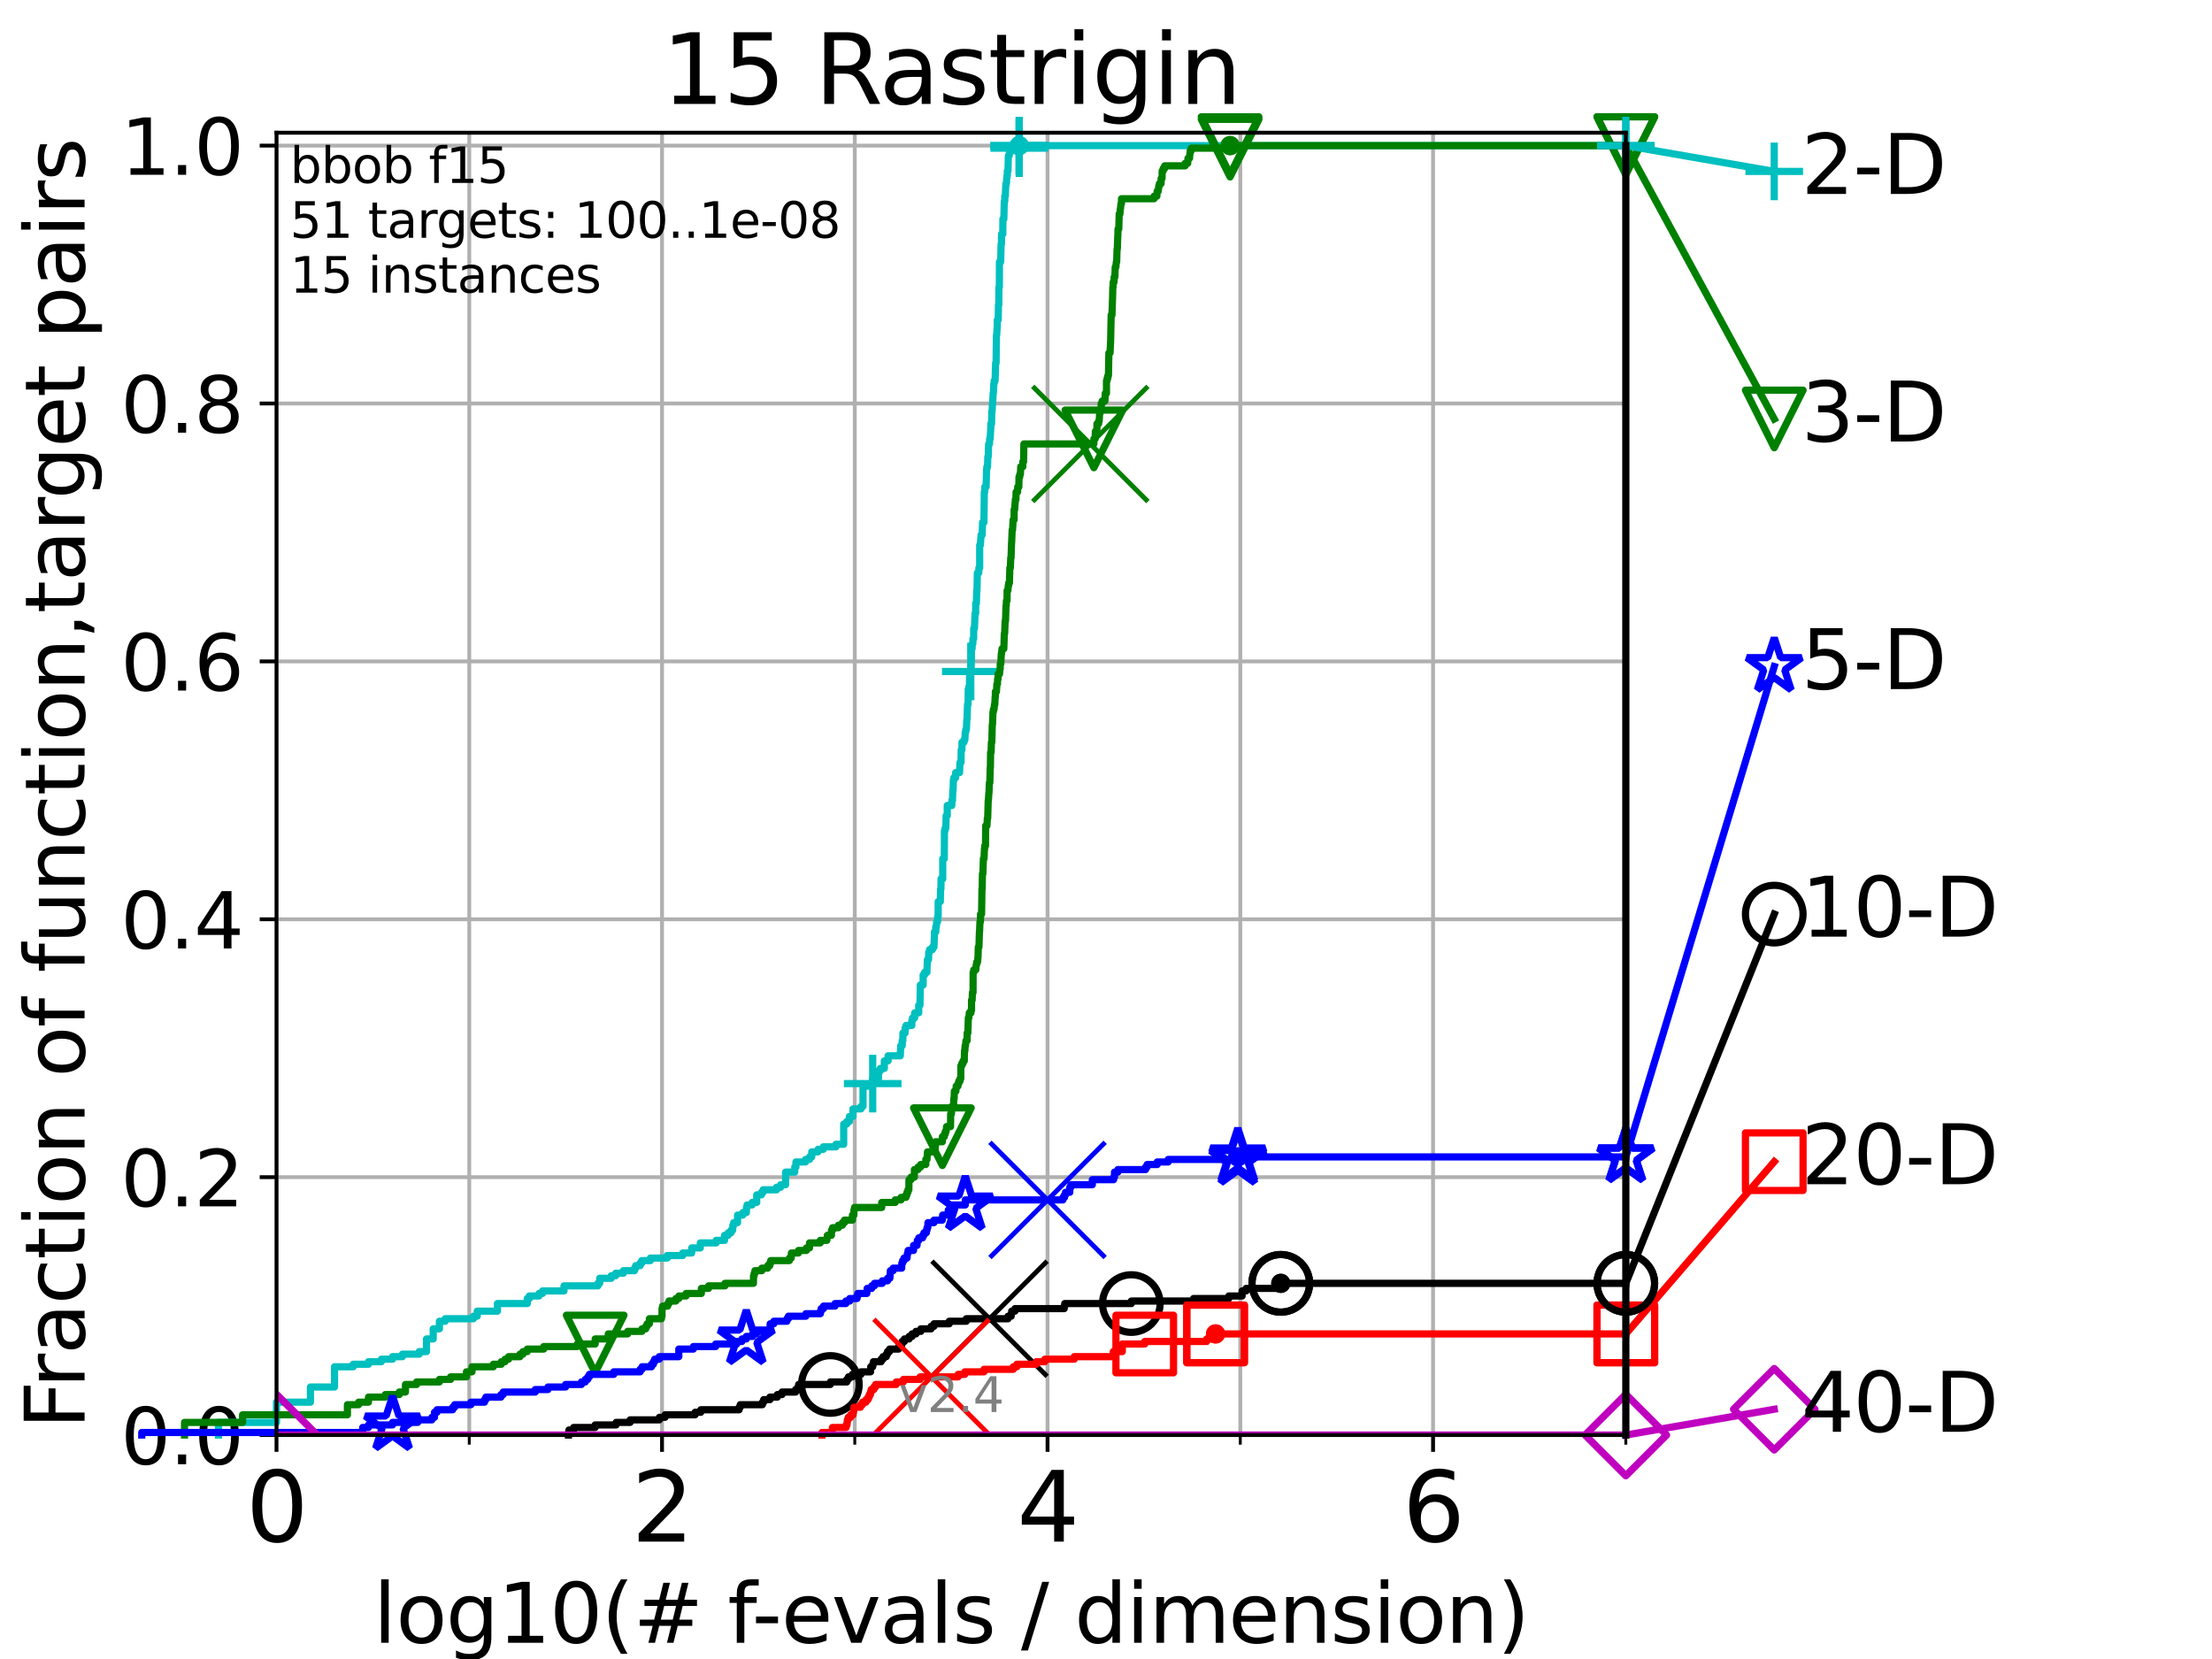 <?xml version="1.0" encoding="utf-8" standalone="no"?>
<!DOCTYPE svg PUBLIC "-//W3C//DTD SVG 1.1//EN"
  "http://www.w3.org/Graphics/SVG/1.1/DTD/svg11.dtd">
<svg height="345.6pt" version="1.1" viewBox="0 0 460.8 345.6" width="460.8pt" xmlns="http://www.w3.org/2000/svg" xmlns:xlink="http://www.w3.org/1999/xlink">
 <defs>
  <style type="text/css">*{stroke-linecap:butt;stroke-linejoin:round;}</style>
 </defs>
 <g id="figure_1">
  <g id="patch_1">
   <path d="M 0 345.6 
L 460.8 345.6 
L 460.8 0 
L 0 0 
z
" style="fill:#ffffff;"/>
  </g>
  <g id="axes_1">
   <g id="patch_2">
    <path d="M 57.6 298.944 
L 338.688 298.944 
L 338.688 27.648 
L 57.6 27.648 
z
" style="fill:#ffffff;"/>
   </g>
   <g id="matplotlib.axis_1">
    <g id="xtick_1">
     <g id="line2d_1">
      <path clip-path="url(#pe62452c5ef)" d="M 57.6 298.944 
L 57.6 27.648 
" style="fill:none;stroke:#b0b0b0;stroke-linecap:square;stroke-width:0.8;"/>
     </g>
     <g id="line2d_2">
      <defs>
       <path d="M 0 0 
L 0 3.5 
" id="m603004c1cc" style="stroke:#000000;stroke-width:0.8;"/>
      </defs>
      <g>
       <use style="stroke:#000000;stroke-width:0.8;" x="57.6" xlink:href="#m603004c1cc" y="298.944"/>
      </g>
     </g>
     <g id="text_1">
      <!-- 0 -->
      <g transform="translate(51.237 321.141)scale(0.2 -0.2)">
       <defs>
        <path d="M 2034 4250 
Q 1547 4250 1301 3770 
Q 1056 3291 1056 2328 
Q 1056 1369 1301 889 
Q 1547 409 2034 409 
Q 2525 409 2770 889 
Q 3016 1369 3016 2328 
Q 3016 3291 2770 3770 
Q 2525 4250 2034 4250 
z
M 2034 4750 
Q 2819 4750 3233 4129 
Q 3647 3509 3647 2328 
Q 3647 1150 3233 529 
Q 2819 -91 2034 -91 
Q 1250 -91 836 529 
Q 422 1150 422 2328 
Q 422 3509 836 4129 
Q 1250 4750 2034 4750 
z
" id="DejaVuSans-30" transform="scale(0.016)"/>
       </defs>
       <use xlink:href="#DejaVuSans-30"/>
      </g>
     </g>
    </g>
    <g id="xtick_2">
     <g id="line2d_3">
      <path clip-path="url(#pe62452c5ef)" d="M 137.911 298.944 
L 137.911 27.648 
" style="fill:none;stroke:#b0b0b0;stroke-linecap:square;stroke-width:0.8;"/>
     </g>
     <g id="line2d_4">
      <g>
       <use style="stroke:#000000;stroke-width:0.8;" x="137.911" xlink:href="#m603004c1cc" y="298.944"/>
      </g>
     </g>
     <g id="text_2">
      <!-- 2 -->
      <g transform="translate(131.548 321.141)scale(0.2 -0.2)">
       <defs>
        <path d="M 1228 531 
L 3431 531 
L 3431 0 
L 469 0 
L 469 531 
Q 828 903 1448 1529 
Q 2069 2156 2228 2338 
Q 2531 2678 2651 2914 
Q 2772 3150 2772 3378 
Q 2772 3750 2511 3984 
Q 2250 4219 1831 4219 
Q 1534 4219 1204 4116 
Q 875 4013 500 3803 
L 500 4441 
Q 881 4594 1212 4672 
Q 1544 4750 1819 4750 
Q 2544 4750 2975 4387 
Q 3406 4025 3406 3419 
Q 3406 3131 3298 2873 
Q 3191 2616 2906 2266 
Q 2828 2175 2409 1742 
Q 1991 1309 1228 531 
z
" id="DejaVuSans-32" transform="scale(0.016)"/>
       </defs>
       <use xlink:href="#DejaVuSans-32"/>
      </g>
     </g>
    </g>
    <g id="xtick_3">
     <g id="line2d_5">
      <path clip-path="url(#pe62452c5ef)" d="M 218.222 298.944 
L 218.222 27.648 
" style="fill:none;stroke:#b0b0b0;stroke-linecap:square;stroke-width:0.8;"/>
     </g>
     <g id="line2d_6">
      <g>
       <use style="stroke:#000000;stroke-width:0.8;" x="218.222" xlink:href="#m603004c1cc" y="298.944"/>
      </g>
     </g>
     <g id="text_3">
      <!-- 4 -->
      <g transform="translate(211.859 321.141)scale(0.2 -0.2)">
       <defs>
        <path d="M 2419 4116 
L 825 1625 
L 2419 1625 
L 2419 4116 
z
M 2253 4666 
L 3047 4666 
L 3047 1625 
L 3713 1625 
L 3713 1100 
L 3047 1100 
L 3047 0 
L 2419 0 
L 2419 1100 
L 313 1100 
L 313 1709 
L 2253 4666 
z
" id="DejaVuSans-34" transform="scale(0.016)"/>
       </defs>
       <use xlink:href="#DejaVuSans-34"/>
      </g>
     </g>
    </g>
    <g id="xtick_4">
     <g id="line2d_7">
      <path clip-path="url(#pe62452c5ef)" d="M 298.533 298.944 
L 298.533 27.648 
" style="fill:none;stroke:#b0b0b0;stroke-linecap:square;stroke-width:0.8;"/>
     </g>
     <g id="line2d_8">
      <g>
       <use style="stroke:#000000;stroke-width:0.8;" x="298.533" xlink:href="#m603004c1cc" y="298.944"/>
      </g>
     </g>
     <g id="text_4">
      <!-- 6 -->
      <g transform="translate(292.17 321.141)scale(0.2 -0.2)">
       <defs>
        <path d="M 2113 2584 
Q 1688 2584 1439 2293 
Q 1191 2003 1191 1497 
Q 1191 994 1439 701 
Q 1688 409 2113 409 
Q 2538 409 2786 701 
Q 3034 994 3034 1497 
Q 3034 2003 2786 2293 
Q 2538 2584 2113 2584 
z
M 3366 4563 
L 3366 3988 
Q 3128 4100 2886 4159 
Q 2644 4219 2406 4219 
Q 1781 4219 1451 3797 
Q 1122 3375 1075 2522 
Q 1259 2794 1537 2939 
Q 1816 3084 2150 3084 
Q 2853 3084 3261 2657 
Q 3669 2231 3669 1497 
Q 3669 778 3244 343 
Q 2819 -91 2113 -91 
Q 1303 -91 875 529 
Q 447 1150 447 2328 
Q 447 3434 972 4092 
Q 1497 4750 2381 4750 
Q 2619 4750 2861 4703 
Q 3103 4656 3366 4563 
z
" id="DejaVuSans-36" transform="scale(0.016)"/>
       </defs>
       <use xlink:href="#DejaVuSans-36"/>
      </g>
     </g>
    </g>
    <g id="xtick_5">
     <g id="line2d_9">
      <path clip-path="url(#pe62452c5ef)" d="M 97.755 298.944 
L 97.755 27.648 
" style="fill:none;stroke:#b0b0b0;stroke-linecap:square;stroke-width:0.8;"/>
     </g>
     <g id="line2d_10">
      <defs>
       <path d="M 0 0 
L 0 2 
" id="md475f09cc2" style="stroke:#000000;stroke-width:0.6;"/>
      </defs>
      <g>
       <use style="stroke:#000000;stroke-width:0.6;" x="97.755" xlink:href="#md475f09cc2" y="298.944"/>
      </g>
     </g>
    </g>
    <g id="xtick_6">
     <g id="line2d_11">
      <path clip-path="url(#pe62452c5ef)" d="M 178.066 298.944 
L 178.066 27.648 
" style="fill:none;stroke:#b0b0b0;stroke-linecap:square;stroke-width:0.8;"/>
     </g>
     <g id="line2d_12">
      <g>
       <use style="stroke:#000000;stroke-width:0.6;" x="178.066" xlink:href="#md475f09cc2" y="298.944"/>
      </g>
     </g>
    </g>
    <g id="xtick_7">
     <g id="line2d_13">
      <path clip-path="url(#pe62452c5ef)" d="M 258.377 298.944 
L 258.377 27.648 
" style="fill:none;stroke:#b0b0b0;stroke-linecap:square;stroke-width:0.8;"/>
     </g>
     <g id="line2d_14">
      <g>
       <use style="stroke:#000000;stroke-width:0.6;" x="258.377" xlink:href="#md475f09cc2" y="298.944"/>
      </g>
     </g>
    </g>
    <g id="xtick_8">
     <g id="line2d_15">
      <path clip-path="url(#pe62452c5ef)" d="M 338.688 298.944 
L 338.688 27.648 
" style="fill:none;stroke:#b0b0b0;stroke-linecap:square;stroke-width:0.8;"/>
     </g>
     <g id="line2d_16">
      <g>
       <use style="stroke:#000000;stroke-width:0.6;" x="338.688" xlink:href="#md475f09cc2" y="298.944"/>
      </g>
     </g>
    </g>
    <g id="text_5">
     <!-- log10(# f-evals / dimension) -->
     <g transform="translate(77.764 342.218)scale(0.17 -0.17)">
      <defs>
       <path d="M 603 4863 
L 1178 4863 
L 1178 0 
L 603 0 
L 603 4863 
z
" id="DejaVuSans-6c" transform="scale(0.016)"/>
       <path d="M 1959 3097 
Q 1497 3097 1228 2736 
Q 959 2375 959 1747 
Q 959 1119 1226 758 
Q 1494 397 1959 397 
Q 2419 397 2687 759 
Q 2956 1122 2956 1747 
Q 2956 2369 2687 2733 
Q 2419 3097 1959 3097 
z
M 1959 3584 
Q 2709 3584 3137 3096 
Q 3566 2609 3566 1747 
Q 3566 888 3137 398 
Q 2709 -91 1959 -91 
Q 1206 -91 779 398 
Q 353 888 353 1747 
Q 353 2609 779 3096 
Q 1206 3584 1959 3584 
z
" id="DejaVuSans-6f" transform="scale(0.016)"/>
       <path d="M 2906 1791 
Q 2906 2416 2648 2759 
Q 2391 3103 1925 3103 
Q 1463 3103 1205 2759 
Q 947 2416 947 1791 
Q 947 1169 1205 825 
Q 1463 481 1925 481 
Q 2391 481 2648 825 
Q 2906 1169 2906 1791 
z
M 3481 434 
Q 3481 -459 3084 -895 
Q 2688 -1331 1869 -1331 
Q 1566 -1331 1297 -1286 
Q 1028 -1241 775 -1147 
L 775 -588 
Q 1028 -725 1275 -790 
Q 1522 -856 1778 -856 
Q 2344 -856 2625 -561 
Q 2906 -266 2906 331 
L 2906 616 
Q 2728 306 2450 153 
Q 2172 0 1784 0 
Q 1141 0 747 490 
Q 353 981 353 1791 
Q 353 2603 747 3093 
Q 1141 3584 1784 3584 
Q 2172 3584 2450 3431 
Q 2728 3278 2906 2969 
L 2906 3500 
L 3481 3500 
L 3481 434 
z
" id="DejaVuSans-67" transform="scale(0.016)"/>
       <path d="M 794 531 
L 1825 531 
L 1825 4091 
L 703 3866 
L 703 4441 
L 1819 4666 
L 2450 4666 
L 2450 531 
L 3481 531 
L 3481 0 
L 794 0 
L 794 531 
z
" id="DejaVuSans-31" transform="scale(0.016)"/>
       <path d="M 1984 4856 
Q 1566 4138 1362 3434 
Q 1159 2731 1159 2009 
Q 1159 1288 1364 580 
Q 1569 -128 1984 -844 
L 1484 -844 
Q 1016 -109 783 600 
Q 550 1309 550 2009 
Q 550 2706 781 3412 
Q 1013 4119 1484 4856 
L 1984 4856 
z
" id="DejaVuSans-28" transform="scale(0.016)"/>
       <path d="M 3272 2816 
L 2363 2816 
L 2100 1772 
L 3016 1772 
L 3272 2816 
z
M 2803 4594 
L 2478 3297 
L 3391 3297 
L 3719 4594 
L 4219 4594 
L 3897 3297 
L 4872 3297 
L 4872 2816 
L 3775 2816 
L 3519 1772 
L 4513 1772 
L 4513 1294 
L 3397 1294 
L 3072 0 
L 2572 0 
L 2894 1294 
L 1978 1294 
L 1656 0 
L 1153 0 
L 1478 1294 
L 494 1294 
L 494 1772 
L 1594 1772 
L 1856 2816 
L 850 2816 
L 850 3297 
L 1978 3297 
L 2297 4594 
L 2803 4594 
z
" id="DejaVuSans-23" transform="scale(0.016)"/>
       <path id="DejaVuSans-20" transform="scale(0.016)"/>
       <path d="M 2375 4863 
L 2375 4384 
L 1825 4384 
Q 1516 4384 1395 4259 
Q 1275 4134 1275 3809 
L 1275 3500 
L 2222 3500 
L 2222 3053 
L 1275 3053 
L 1275 0 
L 697 0 
L 697 3053 
L 147 3053 
L 147 3500 
L 697 3500 
L 697 3744 
Q 697 4328 969 4595 
Q 1241 4863 1831 4863 
L 2375 4863 
z
" id="DejaVuSans-66" transform="scale(0.016)"/>
       <path d="M 313 2009 
L 1997 2009 
L 1997 1497 
L 313 1497 
L 313 2009 
z
" id="DejaVuSans-2d" transform="scale(0.016)"/>
       <path d="M 3597 1894 
L 3597 1613 
L 953 1613 
Q 991 1019 1311 708 
Q 1631 397 2203 397 
Q 2534 397 2845 478 
Q 3156 559 3463 722 
L 3463 178 
Q 3153 47 2828 -22 
Q 2503 -91 2169 -91 
Q 1331 -91 842 396 
Q 353 884 353 1716 
Q 353 2575 817 3079 
Q 1281 3584 2069 3584 
Q 2775 3584 3186 3129 
Q 3597 2675 3597 1894 
z
M 3022 2063 
Q 3016 2534 2758 2815 
Q 2500 3097 2075 3097 
Q 1594 3097 1305 2825 
Q 1016 2553 972 2059 
L 3022 2063 
z
" id="DejaVuSans-65" transform="scale(0.016)"/>
       <path d="M 191 3500 
L 800 3500 
L 1894 563 
L 2988 3500 
L 3597 3500 
L 2284 0 
L 1503 0 
L 191 3500 
z
" id="DejaVuSans-76" transform="scale(0.016)"/>
       <path d="M 2194 1759 
Q 1497 1759 1228 1600 
Q 959 1441 959 1056 
Q 959 750 1161 570 
Q 1363 391 1709 391 
Q 2188 391 2477 730 
Q 2766 1069 2766 1631 
L 2766 1759 
L 2194 1759 
z
M 3341 1997 
L 3341 0 
L 2766 0 
L 2766 531 
Q 2569 213 2275 61 
Q 1981 -91 1556 -91 
Q 1019 -91 701 211 
Q 384 513 384 1019 
Q 384 1609 779 1909 
Q 1175 2209 1959 2209 
L 2766 2209 
L 2766 2266 
Q 2766 2663 2505 2880 
Q 2244 3097 1772 3097 
Q 1472 3097 1187 3025 
Q 903 2953 641 2809 
L 641 3341 
Q 956 3463 1253 3523 
Q 1550 3584 1831 3584 
Q 2591 3584 2966 3190 
Q 3341 2797 3341 1997 
z
" id="DejaVuSans-61" transform="scale(0.016)"/>
       <path d="M 2834 3397 
L 2834 2853 
Q 2591 2978 2328 3040 
Q 2066 3103 1784 3103 
Q 1356 3103 1142 2972 
Q 928 2841 928 2578 
Q 928 2378 1081 2264 
Q 1234 2150 1697 2047 
L 1894 2003 
Q 2506 1872 2764 1633 
Q 3022 1394 3022 966 
Q 3022 478 2636 193 
Q 2250 -91 1575 -91 
Q 1294 -91 989 -36 
Q 684 19 347 128 
L 347 722 
Q 666 556 975 473 
Q 1284 391 1588 391 
Q 1994 391 2212 530 
Q 2431 669 2431 922 
Q 2431 1156 2273 1281 
Q 2116 1406 1581 1522 
L 1381 1569 
Q 847 1681 609 1914 
Q 372 2147 372 2553 
Q 372 3047 722 3315 
Q 1072 3584 1716 3584 
Q 2034 3584 2315 3537 
Q 2597 3491 2834 3397 
z
" id="DejaVuSans-73" transform="scale(0.016)"/>
       <path d="M 1625 4666 
L 2156 4666 
L 531 -594 
L 0 -594 
L 1625 4666 
z
" id="DejaVuSans-2f" transform="scale(0.016)"/>
       <path d="M 2906 2969 
L 2906 4863 
L 3481 4863 
L 3481 0 
L 2906 0 
L 2906 525 
Q 2725 213 2448 61 
Q 2172 -91 1784 -91 
Q 1150 -91 751 415 
Q 353 922 353 1747 
Q 353 2572 751 3078 
Q 1150 3584 1784 3584 
Q 2172 3584 2448 3432 
Q 2725 3281 2906 2969 
z
M 947 1747 
Q 947 1113 1208 752 
Q 1469 391 1925 391 
Q 2381 391 2643 752 
Q 2906 1113 2906 1747 
Q 2906 2381 2643 2742 
Q 2381 3103 1925 3103 
Q 1469 3103 1208 2742 
Q 947 2381 947 1747 
z
" id="DejaVuSans-64" transform="scale(0.016)"/>
       <path d="M 603 3500 
L 1178 3500 
L 1178 0 
L 603 0 
L 603 3500 
z
M 603 4863 
L 1178 4863 
L 1178 4134 
L 603 4134 
L 603 4863 
z
" id="DejaVuSans-69" transform="scale(0.016)"/>
       <path d="M 3328 2828 
Q 3544 3216 3844 3400 
Q 4144 3584 4550 3584 
Q 5097 3584 5394 3201 
Q 5691 2819 5691 2113 
L 5691 0 
L 5113 0 
L 5113 2094 
Q 5113 2597 4934 2840 
Q 4756 3084 4391 3084 
Q 3944 3084 3684 2787 
Q 3425 2491 3425 1978 
L 3425 0 
L 2847 0 
L 2847 2094 
Q 2847 2600 2669 2842 
Q 2491 3084 2119 3084 
Q 1678 3084 1418 2786 
Q 1159 2488 1159 1978 
L 1159 0 
L 581 0 
L 581 3500 
L 1159 3500 
L 1159 2956 
Q 1356 3278 1631 3431 
Q 1906 3584 2284 3584 
Q 2666 3584 2933 3390 
Q 3200 3197 3328 2828 
z
" id="DejaVuSans-6d" transform="scale(0.016)"/>
       <path d="M 3513 2113 
L 3513 0 
L 2938 0 
L 2938 2094 
Q 2938 2591 2744 2837 
Q 2550 3084 2163 3084 
Q 1697 3084 1428 2787 
Q 1159 2491 1159 1978 
L 1159 0 
L 581 0 
L 581 3500 
L 1159 3500 
L 1159 2956 
Q 1366 3272 1645 3428 
Q 1925 3584 2291 3584 
Q 2894 3584 3203 3211 
Q 3513 2838 3513 2113 
z
" id="DejaVuSans-6e" transform="scale(0.016)"/>
       <path d="M 513 4856 
L 1013 4856 
Q 1481 4119 1714 3412 
Q 1947 2706 1947 2009 
Q 1947 1309 1714 600 
Q 1481 -109 1013 -844 
L 513 -844 
Q 928 -128 1133 580 
Q 1338 1288 1338 2009 
Q 1338 2731 1133 3434 
Q 928 4138 513 4856 
z
" id="DejaVuSans-29" transform="scale(0.016)"/>
      </defs>
      <use xlink:href="#DejaVuSans-6c"/>
      <use x="27.783" xlink:href="#DejaVuSans-6f"/>
      <use x="88.965" xlink:href="#DejaVuSans-67"/>
      <use x="152.441" xlink:href="#DejaVuSans-31"/>
      <use x="216.064" xlink:href="#DejaVuSans-30"/>
      <use x="279.688" xlink:href="#DejaVuSans-28"/>
      <use x="318.701" xlink:href="#DejaVuSans-23"/>
      <use x="402.49" xlink:href="#DejaVuSans-20"/>
      <use x="434.277" xlink:href="#DejaVuSans-66"/>
      <use x="463.982" xlink:href="#DejaVuSans-2d"/>
      <use x="500.066" xlink:href="#DejaVuSans-65"/>
      <use x="561.59" xlink:href="#DejaVuSans-76"/>
      <use x="620.77" xlink:href="#DejaVuSans-61"/>
      <use x="682.049" xlink:href="#DejaVuSans-6c"/>
      <use x="709.832" xlink:href="#DejaVuSans-73"/>
      <use x="761.932" xlink:href="#DejaVuSans-20"/>
      <use x="793.719" xlink:href="#DejaVuSans-2f"/>
      <use x="827.41" xlink:href="#DejaVuSans-20"/>
      <use x="859.197" xlink:href="#DejaVuSans-64"/>
      <use x="922.674" xlink:href="#DejaVuSans-69"/>
      <use x="950.457" xlink:href="#DejaVuSans-6d"/>
      <use x="1047.869" xlink:href="#DejaVuSans-65"/>
      <use x="1109.393" xlink:href="#DejaVuSans-6e"/>
      <use x="1172.771" xlink:href="#DejaVuSans-73"/>
      <use x="1224.871" xlink:href="#DejaVuSans-69"/>
      <use x="1252.654" xlink:href="#DejaVuSans-6f"/>
      <use x="1313.836" xlink:href="#DejaVuSans-6e"/>
      <use x="1377.215" xlink:href="#DejaVuSans-29"/>
     </g>
    </g>
   </g>
   <g id="matplotlib.axis_2">
    <g id="ytick_1">
     <g id="line2d_17">
      <path clip-path="url(#pe62452c5ef)" d="M 57.6 298.944 
L 338.688 298.944 
" style="fill:none;stroke:#b0b0b0;stroke-linecap:square;stroke-width:0.8;"/>
     </g>
     <g id="line2d_18">
      <defs>
       <path d="M 0 0 
L -3.5 0 
" id="md3a41551c1" style="stroke:#000000;stroke-width:0.8;"/>
      </defs>
      <g>
       <use style="stroke:#000000;stroke-width:0.8;" x="57.6" xlink:href="#md3a41551c1" y="298.944"/>
      </g>
     </g>
     <g id="text_6">
      <!-- 0.0 -->
      <g transform="translate(25.155 305.023)scale(0.16 -0.16)">
       <defs>
        <path d="M 684 794 
L 1344 794 
L 1344 0 
L 684 0 
L 684 794 
z
" id="DejaVuSans-2e" transform="scale(0.016)"/>
       </defs>
       <use xlink:href="#DejaVuSans-30"/>
       <use x="63.623" xlink:href="#DejaVuSans-2e"/>
       <use x="95.41" xlink:href="#DejaVuSans-30"/>
      </g>
     </g>
    </g>
    <g id="ytick_2">
     <g id="line2d_19">
      <path clip-path="url(#pe62452c5ef)" d="M 57.6 245.222 
L 338.688 245.222 
" style="fill:none;stroke:#b0b0b0;stroke-linecap:square;stroke-width:0.8;"/>
     </g>
     <g id="line2d_20">
      <g>
       <use style="stroke:#000000;stroke-width:0.8;" x="57.6" xlink:href="#md3a41551c1" y="245.222"/>
      </g>
     </g>
     <g id="text_7">
      <!-- 0.2 -->
      <g transform="translate(25.155 251.301)scale(0.16 -0.16)">
       <use xlink:href="#DejaVuSans-30"/>
       <use x="63.623" xlink:href="#DejaVuSans-2e"/>
       <use x="95.41" xlink:href="#DejaVuSans-32"/>
      </g>
     </g>
    </g>
    <g id="ytick_3">
     <g id="line2d_21">
      <path clip-path="url(#pe62452c5ef)" d="M 57.6 191.5 
L 338.688 191.5 
" style="fill:none;stroke:#b0b0b0;stroke-linecap:square;stroke-width:0.8;"/>
     </g>
     <g id="line2d_22">
      <g>
       <use style="stroke:#000000;stroke-width:0.8;" x="57.6" xlink:href="#md3a41551c1" y="191.5"/>
      </g>
     </g>
     <g id="text_8">
      <!-- 0.4 -->
      <g transform="translate(25.155 197.579)scale(0.16 -0.16)">
       <use xlink:href="#DejaVuSans-30"/>
       <use x="63.623" xlink:href="#DejaVuSans-2e"/>
       <use x="95.41" xlink:href="#DejaVuSans-34"/>
      </g>
     </g>
    </g>
    <g id="ytick_4">
     <g id="line2d_23">
      <path clip-path="url(#pe62452c5ef)" d="M 57.6 137.778 
L 338.688 137.778 
" style="fill:none;stroke:#b0b0b0;stroke-linecap:square;stroke-width:0.8;"/>
     </g>
     <g id="line2d_24">
      <g>
       <use style="stroke:#000000;stroke-width:0.8;" x="57.6" xlink:href="#md3a41551c1" y="137.778"/>
      </g>
     </g>
     <g id="text_9">
      <!-- 0.6 -->
      <g transform="translate(25.155 143.857)scale(0.16 -0.16)">
       <use xlink:href="#DejaVuSans-30"/>
       <use x="63.623" xlink:href="#DejaVuSans-2e"/>
       <use x="95.41" xlink:href="#DejaVuSans-36"/>
      </g>
     </g>
    </g>
    <g id="ytick_5">
     <g id="line2d_25">
      <path clip-path="url(#pe62452c5ef)" d="M 57.6 84.056 
L 338.688 84.056 
" style="fill:none;stroke:#b0b0b0;stroke-linecap:square;stroke-width:0.8;"/>
     </g>
     <g id="line2d_26">
      <g>
       <use style="stroke:#000000;stroke-width:0.8;" x="57.6" xlink:href="#md3a41551c1" y="84.056"/>
      </g>
     </g>
     <g id="text_10">
      <!-- 0.8 -->
      <g transform="translate(25.155 90.135)scale(0.16 -0.16)">
       <defs>
        <path d="M 2034 2216 
Q 1584 2216 1326 1975 
Q 1069 1734 1069 1313 
Q 1069 891 1326 650 
Q 1584 409 2034 409 
Q 2484 409 2743 651 
Q 3003 894 3003 1313 
Q 3003 1734 2745 1975 
Q 2488 2216 2034 2216 
z
M 1403 2484 
Q 997 2584 770 2862 
Q 544 3141 544 3541 
Q 544 4100 942 4425 
Q 1341 4750 2034 4750 
Q 2731 4750 3128 4425 
Q 3525 4100 3525 3541 
Q 3525 3141 3298 2862 
Q 3072 2584 2669 2484 
Q 3125 2378 3379 2068 
Q 3634 1759 3634 1313 
Q 3634 634 3220 271 
Q 2806 -91 2034 -91 
Q 1263 -91 848 271 
Q 434 634 434 1313 
Q 434 1759 690 2068 
Q 947 2378 1403 2484 
z
M 1172 3481 
Q 1172 3119 1398 2916 
Q 1625 2713 2034 2713 
Q 2441 2713 2670 2916 
Q 2900 3119 2900 3481 
Q 2900 3844 2670 4047 
Q 2441 4250 2034 4250 
Q 1625 4250 1398 4047 
Q 1172 3844 1172 3481 
z
" id="DejaVuSans-38" transform="scale(0.016)"/>
       </defs>
       <use xlink:href="#DejaVuSans-30"/>
       <use x="63.623" xlink:href="#DejaVuSans-2e"/>
       <use x="95.41" xlink:href="#DejaVuSans-38"/>
      </g>
     </g>
    </g>
    <g id="ytick_6">
     <g id="line2d_27">
      <path clip-path="url(#pe62452c5ef)" d="M 57.6 30.334 
L 338.688 30.334 
" style="fill:none;stroke:#b0b0b0;stroke-linecap:square;stroke-width:0.8;"/>
     </g>
     <g id="line2d_28">
      <g>
       <use style="stroke:#000000;stroke-width:0.8;" x="57.6" xlink:href="#md3a41551c1" y="30.334"/>
      </g>
     </g>
     <g id="text_11">
      <!-- 1.0 -->
      <g transform="translate(25.155 36.413)scale(0.16 -0.16)">
       <use xlink:href="#DejaVuSans-31"/>
       <use x="63.623" xlink:href="#DejaVuSans-2e"/>
       <use x="95.41" xlink:href="#DejaVuSans-30"/>
      </g>
     </g>
    </g>
    <g id="text_12">
     <!-- Fraction of function,target pairs -->
     <g transform="translate(17.62 297.681)rotate(-90)scale(0.17 -0.17)">
      <defs>
       <path d="M 628 4666 
L 3309 4666 
L 3309 4134 
L 1259 4134 
L 1259 2759 
L 3109 2759 
L 3109 2228 
L 1259 2228 
L 1259 0 
L 628 0 
L 628 4666 
z
" id="DejaVuSans-46" transform="scale(0.016)"/>
       <path d="M 2631 2963 
Q 2534 3019 2420 3045 
Q 2306 3072 2169 3072 
Q 1681 3072 1420 2755 
Q 1159 2438 1159 1844 
L 1159 0 
L 581 0 
L 581 3500 
L 1159 3500 
L 1159 2956 
Q 1341 3275 1631 3429 
Q 1922 3584 2338 3584 
Q 2397 3584 2469 3576 
Q 2541 3569 2628 3553 
L 2631 2963 
z
" id="DejaVuSans-72" transform="scale(0.016)"/>
       <path d="M 3122 3366 
L 3122 2828 
Q 2878 2963 2633 3030 
Q 2388 3097 2138 3097 
Q 1578 3097 1268 2742 
Q 959 2388 959 1747 
Q 959 1106 1268 751 
Q 1578 397 2138 397 
Q 2388 397 2633 464 
Q 2878 531 3122 666 
L 3122 134 
Q 2881 22 2623 -34 
Q 2366 -91 2075 -91 
Q 1284 -91 818 406 
Q 353 903 353 1747 
Q 353 2603 823 3093 
Q 1294 3584 2113 3584 
Q 2378 3584 2631 3529 
Q 2884 3475 3122 3366 
z
" id="DejaVuSans-63" transform="scale(0.016)"/>
       <path d="M 1172 4494 
L 1172 3500 
L 2356 3500 
L 2356 3053 
L 1172 3053 
L 1172 1153 
Q 1172 725 1289 603 
Q 1406 481 1766 481 
L 2356 481 
L 2356 0 
L 1766 0 
Q 1100 0 847 248 
Q 594 497 594 1153 
L 594 3053 
L 172 3053 
L 172 3500 
L 594 3500 
L 594 4494 
L 1172 4494 
z
" id="DejaVuSans-74" transform="scale(0.016)"/>
       <path d="M 544 1381 
L 544 3500 
L 1119 3500 
L 1119 1403 
Q 1119 906 1312 657 
Q 1506 409 1894 409 
Q 2359 409 2629 706 
Q 2900 1003 2900 1516 
L 2900 3500 
L 3475 3500 
L 3475 0 
L 2900 0 
L 2900 538 
Q 2691 219 2414 64 
Q 2138 -91 1772 -91 
Q 1169 -91 856 284 
Q 544 659 544 1381 
z
M 1991 3584 
L 1991 3584 
z
" id="DejaVuSans-75" transform="scale(0.016)"/>
       <path d="M 750 794 
L 1409 794 
L 1409 256 
L 897 -744 
L 494 -744 
L 750 256 
L 750 794 
z
" id="DejaVuSans-2c" transform="scale(0.016)"/>
       <path d="M 1159 525 
L 1159 -1331 
L 581 -1331 
L 581 3500 
L 1159 3500 
L 1159 2969 
Q 1341 3281 1617 3432 
Q 1894 3584 2278 3584 
Q 2916 3584 3314 3078 
Q 3713 2572 3713 1747 
Q 3713 922 3314 415 
Q 2916 -91 2278 -91 
Q 1894 -91 1617 61 
Q 1341 213 1159 525 
z
M 3116 1747 
Q 3116 2381 2855 2742 
Q 2594 3103 2138 3103 
Q 1681 3103 1420 2742 
Q 1159 2381 1159 1747 
Q 1159 1113 1420 752 
Q 1681 391 2138 391 
Q 2594 391 2855 752 
Q 3116 1113 3116 1747 
z
" id="DejaVuSans-70" transform="scale(0.016)"/>
      </defs>
      <use xlink:href="#DejaVuSans-46"/>
      <use x="50.27" xlink:href="#DejaVuSans-72"/>
      <use x="91.383" xlink:href="#DejaVuSans-61"/>
      <use x="152.662" xlink:href="#DejaVuSans-63"/>
      <use x="207.643" xlink:href="#DejaVuSans-74"/>
      <use x="246.852" xlink:href="#DejaVuSans-69"/>
      <use x="274.635" xlink:href="#DejaVuSans-6f"/>
      <use x="335.816" xlink:href="#DejaVuSans-6e"/>
      <use x="399.195" xlink:href="#DejaVuSans-20"/>
      <use x="430.982" xlink:href="#DejaVuSans-6f"/>
      <use x="492.164" xlink:href="#DejaVuSans-66"/>
      <use x="527.369" xlink:href="#DejaVuSans-20"/>
      <use x="559.156" xlink:href="#DejaVuSans-66"/>
      <use x="594.361" xlink:href="#DejaVuSans-75"/>
      <use x="657.74" xlink:href="#DejaVuSans-6e"/>
      <use x="721.119" xlink:href="#DejaVuSans-63"/>
      <use x="776.1" xlink:href="#DejaVuSans-74"/>
      <use x="815.309" xlink:href="#DejaVuSans-69"/>
      <use x="843.092" xlink:href="#DejaVuSans-6f"/>
      <use x="904.273" xlink:href="#DejaVuSans-6e"/>
      <use x="967.652" xlink:href="#DejaVuSans-2c"/>
      <use x="999.439" xlink:href="#DejaVuSans-74"/>
      <use x="1038.648" xlink:href="#DejaVuSans-61"/>
      <use x="1099.928" xlink:href="#DejaVuSans-72"/>
      <use x="1139.291" xlink:href="#DejaVuSans-67"/>
      <use x="1202.768" xlink:href="#DejaVuSans-65"/>
      <use x="1264.291" xlink:href="#DejaVuSans-74"/>
      <use x="1303.5" xlink:href="#DejaVuSans-20"/>
      <use x="1335.287" xlink:href="#DejaVuSans-70"/>
      <use x="1398.764" xlink:href="#DejaVuSans-61"/>
      <use x="1460.043" xlink:href="#DejaVuSans-69"/>
      <use x="1487.826" xlink:href="#DejaVuSans-72"/>
      <use x="1528.939" xlink:href="#DejaVuSans-73"/>
     </g>
    </g>
   </g>
   <g id="line2d_29">
    <defs>
     <path d="M 0 1.5 
C 0.398 1.5 0.779 1.342 1.061 1.061 
C 1.342 0.779 1.5 0.398 1.5 0 
C 1.5 -0.398 1.342 -0.779 1.061 -1.061 
C 0.779 -1.342 0.398 -1.5 0 -1.5 
C -0.398 -1.5 -0.779 -1.342 -1.061 -1.061 
C -1.342 -0.779 -1.5 -0.398 -1.5 0 
C -1.5 0.398 -1.342 0.779 -1.061 1.061 
C -0.779 1.342 -0.398 1.5 0 1.5 
z
" id="m7b74c33acd" style="stroke:#00bfbf;"/>
    </defs>
    <g>
     <use style="fill:#00bfbf;stroke:#00bfbf;" x="212.321" xlink:href="#m7b74c33acd" y="30.334"/>
     <use style="fill:#00bfbf;stroke:#00bfbf;" x="212.321" xlink:href="#m7b74c33acd" y="30.334"/>
    </g>
   </g>
   <g id="line2d_30">
    <path d="M 45.512 298.944 
L 45.512 296.311 
L 57.6 296.311 
L 57.6 292.097 
L 64.671 292.097 
L 64.671 288.937 
L 69.688 288.937 
L 69.688 284.723 
L 73.579 284.723 
L 73.579 284.197 
L 76.759 284.197 
L 76.759 283.67 
L 79.447 283.67 
L 79.447 283.143 
L 81.776 283.143 
L 81.776 282.617 
L 83.83 282.617 
L 83.83 282.09 
L 87.33 282.09 
L 87.33 281.563 
L 88.847 281.563 
L 88.847 278.93 
L 90.243 278.93 
L 90.243 276.823 
L 91.535 276.823 
L 91.535 275.243 
L 92.738 275.243 
L 92.738 274.716 
L 98.606 274.716 
L 98.606 274.19 
L 99.418 274.19 
L 99.418 273.136 
L 103.623 273.136 
L 103.623 271.556 
L 109.843 271.556 
L 109.843 270.503 
L 110.274 270.503 
L 110.274 269.976 
L 112.281 269.976 
L 112.281 269.45 
L 113.023 269.45 
L 113.023 268.923 
L 117.486 268.923 
L 117.486 267.87 
L 124.557 267.87 
L 124.557 267.343 
L 124.928 267.343 
L 124.928 266.289 
L 127.326 266.289 
L 127.326 265.763 
L 128.26 265.763 
L 128.26 265.236 
L 129.853 265.236 
L 129.853 264.709 
L 132.182 264.709 
L 132.182 264.183 
L 132.423 264.183 
L 132.423 263.656 
L 133.353 263.656 
L 133.353 263.129 
L 133.689 263.129 
L 133.689 262.603 
L 135.482 262.603 
L 135.482 262.076 
L 139.009 262.076 
L 139.009 261.549 
L 142.216 261.549 
L 142.216 261.023 
L 144.087 261.023 
L 144.087 259.969 
L 145.888 259.969 
L 145.888 258.916 
L 149.196 258.916 
L 149.196 258.389 
L 150.933 258.389 
L 150.933 257.336 
L 151.701 257.336 
L 151.701 256.809 
L 152.284 256.809 
L 152.284 256.282 
L 152.625 256.282 
L 152.662 255.229 
L 152.848 255.229 
L 152.848 254.702 
L 153.644 254.702 
L 153.644 253.122 
L 154.741 253.122 
L 154.741 252.596 
L 155.489 252.596 
L 155.489 251.542 
L 155.616 251.542 
L 155.616 251.016 
L 156.688 251.016 
L 156.688 250.489 
L 157.642 250.489 
L 157.642 248.909 
L 158.626 248.909 
L 158.626 248.382 
L 158.968 248.382 
L 158.968 247.855 
L 161.779 247.855 
L 161.779 247.329 
L 162.623 247.329 
L 162.623 246.802 
L 163.65 246.802 
L 163.65 244.169 
L 165.555 244.169 
L 165.555 243.115 
L 165.803 243.115 
L 165.803 242.062 
L 167.798 242.062 
L 167.798 241.535 
L 168.642 241.535 
L 168.642 241.009 
L 169.1 241.009 
L 169.1 239.955 
L 170.406 239.955 
L 170.406 239.428 
L 171.507 239.428 
L 171.507 238.902 
L 174.131 238.902 
L 174.131 238.375 
L 175.758 238.375 
L 175.758 234.162 
L 176.393 234.162 
L 176.393 233.635 
L 176.941 233.635 
L 176.941 232.582 
L 177.687 232.582 
L 177.687 231.001 
L 179.36 231.001 
L 179.36 230.475 
L 179.784 230.475 
L 179.784 226.261 
L 181.122 226.261 
L 181.122 225.735 
L 181.797 225.735 
L 181.797 224.681 
L 183 224.681 
L 183 223.101 
L 183.377 223.101 
L 183.377 222.575 
L 184.224 222.575 
L 184.224 220.994 
L 185.003 220.994 
L 185.003 219.941 
L 187.549 219.941 
L 187.635 217.834 
L 187.95 217.834 
L 187.95 216.781 
L 188.088 216.781 
L 188.088 215.201 
L 188.548 215.201 
L 188.548 214.148 
L 188.743 214.148 
L 188.743 213.621 
L 189.948 213.621 
L 189.948 212.567 
L 190.098 212.567 
L 190.098 212.041 
L 190.542 212.041 
L 190.542 210.987 
L 191.387 210.987 
L 191.387 209.407 
L 191.645 209.407 
L 191.717 205.194 
L 192.309 205.194 
L 192.309 203.087 
L 192.614 203.087 
L 192.614 202.56 
L 193.092 202.56 
L 193.192 199.927 
L 193.432 199.927 
L 193.468 198.347 
L 193.636 198.347 
L 193.636 197.82 
L 194.24 197.82 
L 194.24 197.294 
L 194.565 197.294 
L 194.673 194.133 
L 194.94 194.133 
L 194.94 193.08 
L 195.052 193.08 
L 195.118 192.027 
L 195.304 192.027 
L 195.317 190.973 
L 195.433 190.973 
L 195.446 187.813 
L 195.888 187.813 
L 195.941 185.18 
L 196.013 185.18 
L 196.038 183.073 
L 196.389 183.073 
L 196.389 178.86 
L 196.715 178.86 
L 196.745 173.066 
L 196.864 173.066 
L 196.864 172.539 
L 197.032 172.539 
L 197.1 169.906 
L 197.333 169.906 
L 197.333 167.799 
L 198.288 167.799 
L 198.288 166.746 
L 198.419 166.746 
L 198.487 164.639 
L 198.541 164.639 
L 198.605 162.532 
L 198.701 162.532 
L 198.701 162.006 
L 199.082 162.006 
L 199.082 160.952 
L 199.891 160.952 
L 199.983 158.846 
L 200.2 158.846 
L 200.232 156.212 
L 200.395 156.212 
L 200.395 154.632 
L 200.821 154.632 
L 200.821 154.105 
L 200.998 154.105 
L 201.082 152.525 
L 201.184 152.525 
L 201.184 151.999 
L 201.316 151.999 
L 201.407 149.892 
L 201.451 149.892 
L 201.551 146.732 
L 201.666 146.732 
L 201.704 143.572 
L 201.821 143.572 
L 201.821 143.045 
L 201.97 143.045 
L 201.97 140.938 
L 202.087 140.938 
L 202.087 140.411 
L 202.231 140.411 
L 202.327 137.778 
L 202.355 137.778 
L 202.355 135.145 
L 202.5 135.145 
L 202.519 134.091 
L 202.667 134.091 
L 202.684 133.038 
L 202.834 133.038 
L 202.836 130.931 
L 202.993 130.931 
L 203.104 128.298 
L 203.122 128.298 
L 203.122 127.771 
L 203.248 127.771 
L 203.252 125.664 
L 203.406 125.664 
L 203.469 123.031 
L 203.524 123.031 
L 203.603 119.344 
L 203.889 119.344 
L 203.922 118.291 
L 204.086 118.291 
L 204.086 113.55 
L 204.234 113.55 
L 204.327 111.97 
L 204.368 111.97 
L 204.368 111.444 
L 204.598 111.444 
L 204.689 108.81 
L 204.975 108.81 
L 205.049 102.49 
L 205.143 102.49 
L 205.143 101.437 
L 205.427 101.437 
L 205.523 97.75 
L 205.576 97.75 
L 205.576 97.223 
L 205.719 97.223 
L 205.785 95.116 
L 205.867 95.116 
L 205.951 92.483 
L 206.135 92.483 
L 206.155 91.43 
L 206.271 91.43 
L 206.381 89.323 
L 206.388 89.323 
L 206.405 88.27 
L 206.561 88.27 
L 206.614 85.636 
L 206.678 85.636 
L 206.751 84.056 
L 206.796 84.056 
L 206.883 81.949 
L 206.93 81.949 
L 207.038 79.843 
L 207.109 79.843 
L 207.109 79.316 
L 207.297 79.316 
L 207.406 75.629 
L 207.505 75.629 
L 207.569 69.836 
L 207.63 69.836 
L 207.713 68.255 
L 207.747 68.255 
L 207.747 66.675 
L 207.944 66.675 
L 208.001 63.515 
L 208.07 63.515 
L 208.091 59.829 
L 208.185 59.829 
L 208.2 54.562 
L 208.458 54.562 
L 208.544 50.875 
L 208.618 50.875 
L 208.644 48.768 
L 208.896 48.768 
L 208.921 45.608 
L 209.12 45.608 
L 209.208 41.921 
L 209.309 41.921 
L 209.309 40.868 
L 209.425 40.868 
L 209.51 38.761 
L 209.54 38.761 
L 209.54 38.234 
L 209.654 38.234 
L 209.759 36.654 
L 209.843 36.654 
L 209.847 35.601 
L 209.983 35.601 
L 210.057 32.441 
L 210.236 32.441 
L 210.292 31.387 
L 211.989 31.387 
L 211.989 30.861 
L 212.321 30.861 
L 212.321 30.334 
L 338.688 30.334 
L 338.688 30.334 
" style="fill:none;stroke:#00bfbf;stroke-linecap:square;stroke-width:1.5;"/>
   </g>
   <g id="line2d_31">
    <defs>
     <path d="M -6 0 
L 6 0 
M 0 6 
L 0 -6 
" id="mbabfe5658b" style="stroke:#00bfbf;stroke-width:1.5;"/>
    </defs>
    <g>
     <use style="fill-opacity:0;stroke:#00bfbf;stroke-width:1.5;" x="181.797" xlink:href="#mbabfe5658b" y="225.735"/>
     <use style="fill-opacity:0;stroke:#00bfbf;stroke-width:1.5;" x="202.231" xlink:href="#mbabfe5658b" y="139.885"/>
     <use style="fill-opacity:0;stroke:#00bfbf;stroke-width:1.5;" x="212.321" xlink:href="#mbabfe5658b" y="30.861"/>
     <use style="fill-opacity:0;stroke:#00bfbf;stroke-width:1.5;" x="212.321" xlink:href="#mbabfe5658b" y="30.334"/>
     <use style="fill-opacity:0;stroke:#00bfbf;stroke-width:1.5;" x="212.321" xlink:href="#mbabfe5658b" y="30.334"/>
     <use style="fill-opacity:0;stroke:#00bfbf;stroke-width:1.5;" x="338.688" xlink:href="#mbabfe5658b" y="30.334"/>
    </g>
   </g>
   <g id="line2d_32">
    <path style="fill:none;stroke:#00bfbf;stroke-linecap:square;stroke-width:1.5;"/>
    <g/>
   </g>
   <g id="line2d_33">
    <defs>
     <path d="M 0 1.5 
C 0.398 1.5 0.779 1.342 1.061 1.061 
C 1.342 0.779 1.5 0.398 1.5 0 
C 1.5 -0.398 1.342 -0.779 1.061 -1.061 
C 0.779 -1.342 0.398 -1.5 0 -1.5 
C -0.398 -1.5 -0.779 -1.342 -1.061 -1.061 
C -1.342 -0.779 -1.5 -0.398 -1.5 0 
C -1.5 0.398 -1.342 0.779 -1.061 1.061 
C -0.779 1.342 -0.398 1.5 0 1.5 
z
" id="mde420deca0" style="stroke:#008000;"/>
    </defs>
    <g>
     <use style="fill:#008000;stroke:#008000;" x="256.25" xlink:href="#mde420deca0" y="30.334"/>
     <use style="fill:#008000;stroke:#008000;" x="256.25" xlink:href="#mde420deca0" y="30.334"/>
    </g>
   </g>
   <g id="line2d_34">
    <path d="M 38.441 298.944 
L 38.441 296.311 
L 50.529 296.311 
L 50.529 294.731 
L 72.376 294.731 
L 72.376 292.624 
L 74.705 292.624 
L 74.705 292.097 
L 76.759 292.097 
L 76.759 291.044 
L 80.259 291.044 
L 80.259 290.517 
L 83.172 290.517 
L 83.172 289.99 
L 84.464 289.99 
L 84.464 288.41 
L 86.793 288.41 
L 86.793 287.884 
L 91.535 287.884 
L 91.535 287.357 
L 93.864 287.357 
L 93.864 286.83 
L 97.164 286.83 
L 97.164 285.777 
L 98.327 285.777 
L 98.327 284.723 
L 102.772 284.723 
L 102.772 284.197 
L 104.435 284.197 
L 104.435 283.67 
L 105.21 283.67 
L 105.21 283.143 
L 105.952 283.143 
L 105.952 282.617 
L 108.326 282.617 
L 108.326 282.09 
L 108.949 282.09 
L 108.949 281.563 
L 109.843 281.563 
L 109.843 281.037 
L 113.264 281.037 
L 113.264 280.51 
L 120.255 280.51 
L 120.255 279.983 
L 123.985 279.983 
L 123.985 278.93 
L 126.618 278.93 
L 126.729 277.877 
L 130.752 277.877 
L 130.752 277.35 
L 133.726 277.35 
L 133.726 276.823 
L 134.521 276.823 
L 134.521 276.296 
L 134.801 276.296 
L 134.801 275.77 
L 135.281 275.77 
L 135.281 274.716 
L 137.794 274.716 
L 137.794 274.19 
L 137.911 274.19 
L 137.911 272.61 
L 138.027 272.61 
L 138.027 272.083 
L 139.091 272.083 
L 139.091 271.556 
L 139.36 271.556 
L 139.36 271.03 
L 140.797 271.03 
L 140.797 270.503 
L 141.426 270.503 
L 141.426 269.976 
L 142.928 269.976 
L 142.928 269.45 
L 146.107 269.45 
L 146.107 268.396 
L 147.604 268.396 
L 147.604 267.87 
L 151.015 267.87 
L 151.015 267.343 
L 156.953 267.343 
L 156.973 265.763 
L 157.109 265.763 
L 157.109 265.236 
L 157.263 265.236 
L 157.263 264.709 
L 158.697 264.709 
L 158.697 264.183 
L 159.923 264.183 
L 159.923 263.656 
L 160.362 263.656 
L 160.362 263.129 
L 160.554 263.129 
L 160.554 262.603 
L 164.448 262.603 
L 164.448 262.076 
L 164.825 262.076 
L 164.862 261.023 
L 166.335 261.023 
L 166.335 260.496 
L 167.986 260.496 
L 167.986 259.969 
L 168.637 259.969 
L 168.637 258.916 
L 170.882 258.916 
L 170.882 258.389 
L 172.256 258.389 
L 172.362 257.336 
L 173.204 257.336 
L 173.204 256.282 
L 173.44 256.282 
L 173.44 255.756 
L 174.655 255.756 
L 174.655 255.229 
L 175.497 255.229 
L 175.497 254.702 
L 175.909 254.702 
L 175.909 254.176 
L 177.577 254.176 
L 177.577 253.122 
L 177.885 253.122 
L 177.885 252.069 
L 178.008 252.069 
L 178.008 251.542 
L 183.679 251.542 
L 183.679 250.489 
L 186.49 250.489 
L 186.49 249.962 
L 187.702 249.962 
L 187.702 249.436 
L 188.732 249.436 
L 188.732 248.909 
L 188.945 248.909 
L 188.945 248.382 
L 189.134 248.382 
L 189.134 247.855 
L 189.336 247.855 
L 189.351 245.749 
L 189.784 245.749 
L 189.784 245.222 
L 190.483 245.222 
L 190.483 243.642 
L 191.253 243.642 
L 191.253 243.115 
L 191.782 243.115 
L 191.782 242.589 
L 192.855 242.589 
L 192.855 241.535 
L 193.11 241.535 
L 193.212 239.955 
L 194.343 239.955 
L 194.343 239.428 
L 194.817 239.428 
L 194.905 237.848 
L 196.316 237.848 
L 196.316 236.795 
L 196.718 236.795 
L 196.718 236.268 
L 196.907 236.268 
L 196.907 235.742 
L 197.087 235.742 
L 197.19 234.688 
L 198.017 234.688 
L 198.037 232.055 
L 198.196 232.055 
L 198.278 230.475 
L 198.639 230.475 
L 198.691 228.895 
L 198.762 228.895 
L 198.813 227.315 
L 199.132 227.315 
L 199.193 226.261 
L 199.561 226.261 
L 199.561 225.735 
L 199.728 225.735 
L 199.728 225.208 
L 200.005 225.208 
L 200.005 224.681 
L 200.149 224.681 
L 200.161 222.048 
L 200.356 222.048 
L 200.356 221.521 
L 200.626 221.521 
L 200.626 220.994 
L 200.878 220.994 
L 200.919 218.888 
L 201.003 218.888 
L 201.045 217.834 
L 201.129 217.834 
L 201.225 216.781 
L 201.47 216.781 
L 201.47 215.201 
L 201.615 215.201 
L 201.722 212.041 
L 201.831 212.041 
L 201.917 210.987 
L 202.268 210.987 
L 202.268 210.461 
L 202.386 210.461 
L 202.386 208.354 
L 202.515 208.354 
L 202.572 206.774 
L 202.701 206.774 
L 202.718 202.56 
L 202.846 202.56 
L 202.846 202.034 
L 203.284 202.034 
L 203.368 200.98 
L 203.448 200.98 
L 203.448 200.454 
L 203.63 200.454 
L 203.73 199.4 
L 203.742 199.4 
L 203.798 197.294 
L 203.933 197.294 
L 204.028 194.133 
L 204.06 194.133 
L 204.142 192.027 
L 204.246 192.027 
L 204.256 190.447 
L 204.48 190.447 
L 204.559 185.18 
L 204.606 185.18 
L 204.661 182.02 
L 204.751 182.02 
L 204.861 178.86 
L 204.99 178.86 
L 205.083 176.753 
L 205.131 176.753 
L 205.131 176.226 
L 205.297 176.226 
L 205.336 172.013 
L 205.605 172.013 
L 205.686 170.433 
L 205.756 170.433 
L 205.861 166.746 
L 205.9 166.746 
L 205.994 165.166 
L 206.022 165.166 
L 206.107 163.059 
L 206.2 163.059 
L 206.281 159.899 
L 206.319 159.899 
L 206.356 156.739 
L 206.462 156.739 
L 206.53 154.632 
L 206.615 154.632 
L 206.711 150.945 
L 206.755 150.945 
L 206.853 148.312 
L 206.934 148.312 
L 206.934 147.785 
L 207.075 147.785 
L 207.17 146.732 
L 207.243 146.732 
L 207.308 145.152 
L 207.355 145.152 
L 207.355 144.098 
L 207.578 144.098 
L 207.669 142.518 
L 207.786 142.518 
L 207.812 141.465 
L 207.917 141.465 
L 207.922 140.411 
L 208.223 140.411 
L 208.29 139.358 
L 208.363 139.358 
L 208.369 138.305 
L 208.485 138.305 
L 208.592 136.198 
L 208.637 136.198 
L 208.736 135.145 
L 209.116 135.145 
L 209.216 131.985 
L 209.285 131.985 
L 209.394 129.351 
L 209.47 129.351 
L 209.568 126.191 
L 209.623 126.191 
L 209.657 125.138 
L 209.786 125.138 
L 209.8 123.031 
L 209.963 123.031 
L 210.048 121.977 
L 210.123 121.977 
L 210.123 121.451 
L 210.281 121.451 
L 210.368 118.291 
L 210.473 118.291 
L 210.557 116.184 
L 210.621 116.184 
L 210.725 113.024 
L 210.743 113.024 
L 210.85 110.39 
L 210.938 110.39 
L 211.048 108.284 
L 211.258 108.284 
L 211.258 106.177 
L 211.374 106.177 
L 211.477 104.597 
L 211.509 104.597 
L 211.509 104.07 
L 211.637 104.07 
L 211.669 102.49 
L 211.983 102.49 
L 212.007 101.437 
L 212.244 101.437 
L 212.28 99.33 
L 212.439 99.33 
L 212.439 98.803 
L 212.567 98.803 
L 212.636 97.223 
L 213.074 97.223 
L 213.074 96.17 
L 213.23 96.17 
L 213.296 92.483 
L 227.869 92.483 
L 227.877 91.43 
L 228.136 91.43 
L 228.19 89.85 
L 228.505 89.85 
L 228.517 88.27 
L 228.86 88.27 
L 228.86 87.743 
L 228.981 87.743 
L 229.067 86.163 
L 229.142 86.163 
L 229.228 85.109 
L 229.395 85.109 
L 229.395 84.056 
L 229.607 84.056 
L 229.607 83.529 
L 230.181 83.529 
L 230.24 81.949 
L 230.496 81.949 
L 230.498 79.316 
L 230.633 79.316 
L 230.633 78.789 
L 230.782 78.789 
L 230.782 78.263 
L 230.909 78.263 
L 231 73.522 
L 231.242 73.522 
L 231.342 71.416 
L 231.355 71.416 
L 231.463 66.149 
L 231.479 66.149 
L 231.479 65.622 
L 231.643 65.622 
L 231.751 62.462 
L 231.757 62.462 
L 231.818 59.829 
L 231.874 59.829 
L 231.893 58.775 
L 232.072 58.775 
L 232.101 57.722 
L 232.246 57.722 
L 232.325 55.615 
L 232.465 55.615 
L 232.547 54.562 
L 232.623 54.562 
L 232.7 51.928 
L 232.754 51.928 
L 232.848 49.295 
L 232.867 49.295 
L 232.903 47.715 
L 233.062 47.715 
L 233.148 44.555 
L 233.302 44.555 
L 233.376 43.501 
L 233.414 43.501 
L 233.512 42.448 
L 233.618 42.448 
L 233.627 41.395 
L 240.422 41.395 
L 240.422 40.868 
L 241 40.868 
L 241.057 39.814 
L 241.292 39.814 
L 241.384 38.761 
L 241.522 38.761 
L 241.522 38.234 
L 241.88 38.234 
L 241.88 37.181 
L 242.075 37.181 
L 242.101 35.601 
L 242.32 35.601 
L 242.32 35.074 
L 242.619 35.074 
L 242.619 34.548 
L 246.885 34.548 
L 246.885 34.021 
L 247.423 34.021 
L 247.485 32.968 
L 247.807 32.968 
L 247.88 31.914 
L 247.941 31.914 
L 247.941 31.387 
L 248.167 31.387 
L 248.167 30.861 
L 256.25 30.861 
L 256.25 30.334 
L 338.688 30.334 
L 338.688 30.334 
" style="fill:none;stroke:#008000;stroke-linecap:square;stroke-width:1.5;"/>
   </g>
   <g id="line2d_35">
    <defs>
     <path d="M -0 6 
L 6 -6 
L -6 -6 
z
" id="mfb0f789253" style="stroke:#008000;stroke-linejoin:miter;stroke-width:1.5;"/>
    </defs>
    <g>
     <use style="fill-opacity:0;stroke:#008000;stroke-linejoin:miter;stroke-width:1.5;" x="123.985" xlink:href="#mfb0f789253" y="279.983"/>
     <use style="fill-opacity:0;stroke:#008000;stroke-linejoin:miter;stroke-width:1.5;" x="196.316" xlink:href="#mfb0f789253" y="236.795"/>
     <use style="fill-opacity:0;stroke:#008000;stroke-linejoin:miter;stroke-width:1.5;" x="227.877" xlink:href="#mfb0f789253" y="91.43"/>
     <use style="fill-opacity:0;stroke:#008000;stroke-linejoin:miter;stroke-width:1.5;" x="256.25" xlink:href="#mfb0f789253" y="30.861"/>
     <use style="fill-opacity:0;stroke:#008000;stroke-linejoin:miter;stroke-width:1.5;" x="256.25" xlink:href="#mfb0f789253" y="30.334"/>
     <use style="fill-opacity:0;stroke:#008000;stroke-linejoin:miter;stroke-width:1.5;" x="338.688" xlink:href="#mfb0f789253" y="30.334"/>
    </g>
   </g>
   <g id="line2d_36">
    <path style="fill:none;stroke:#008000;stroke-linecap:square;stroke-width:1.5;"/>
    <g/>
   </g>
   <g id="line2d_37">
    <path clip-path="url(#pe62452c5ef)" d="M 227.13 92.483 
" style="fill:none;stroke:#008000;stroke-linecap:square;stroke-width:1.5;"/>
    <defs>
     <path d="M -12 12 
L 12 -12 
M -12 -12 
L 12 12 
" id="mb5234400d2" style="stroke:#008000;"/>
    </defs>
    <g clip-path="url(#pe62452c5ef)">
     <use style="fill:#008000;stroke:#008000;" x="227.13" xlink:href="#mb5234400d2" y="92.483"/>
    </g>
   </g>
   <g id="line2d_38">
    <defs>
     <path d="M 0 1.5 
C 0.398 1.5 0.779 1.342 1.061 1.061 
C 1.342 0.779 1.5 0.398 1.5 0 
C 1.5 -0.398 1.342 -0.779 1.061 -1.061 
C 0.779 -1.342 0.398 -1.5 0 -1.5 
C -0.398 -1.5 -0.779 -1.342 -1.061 -1.061 
C -1.342 -0.779 -1.5 -0.398 -1.5 0 
C -1.5 0.398 -1.342 0.779 -1.061 1.061 
C -0.779 1.342 -0.398 1.5 0 1.5 
z
" id="meac57eca89" style="stroke:#0000ff;"/>
    </defs>
    <g>
     <use style="fill:#0000ff;stroke:#0000ff;" x="257.859" xlink:href="#meac57eca89" y="241.009"/>
     <use style="fill:#0000ff;stroke:#0000ff;" x="257.859" xlink:href="#meac57eca89" y="241.009"/>
    </g>
   </g>
   <g id="line2d_39">
    <path d="M 29.533 298.944 
L 29.533 298.417 
L 75.556 298.417 
L 75.556 297.364 
L 76.759 297.364 
L 76.759 296.837 
L 81.776 296.837 
L 81.776 296.311 
L 87.01 296.311 
L 87.01 295.784 
L 89.973 295.784 
L 89.973 295.257 
L 90.509 295.257 
L 90.509 294.204 
L 91.03 294.204 
L 91.03 293.677 
L 94.295 293.677 
L 94.295 293.15 
L 94.715 293.15 
L 94.715 292.624 
L 98.101 292.624 
L 98.101 292.097 
L 100.935 292.097 
L 100.935 291.57 
L 101.223 291.57 
L 101.223 291.044 
L 104.355 291.044 
L 104.355 290.517 
L 104.826 290.517 
L 104.826 289.99 
L 111.506 289.99 
L 111.506 289.464 
L 114.148 289.464 
L 114.148 288.937 
L 117.821 288.937 
L 117.821 288.41 
L 121.128 288.41 
L 121.128 287.884 
L 121.931 287.884 
L 121.931 287.357 
L 122.447 287.357 
L 122.447 286.83 
L 122.782 286.83 
L 122.782 286.304 
L 127.861 286.304 
L 127.861 285.777 
L 133.353 285.777 
L 133.353 285.25 
L 133.756 285.25 
L 133.756 284.723 
L 135.721 284.723 
L 135.721 284.197 
L 136.112 284.197 
L 136.112 283.67 
L 136.381 283.67 
L 136.381 283.143 
L 137.344 283.143 
L 137.344 282.617 
L 141.407 282.617 
L 141.407 281.037 
L 144.439 281.037 
L 144.439 280.51 
L 149.086 280.51 
L 149.086 279.983 
L 153.467 279.983 
L 153.467 279.457 
L 154.547 279.457 
L 154.547 278.93 
L 155.463 278.93 
L 155.463 278.403 
L 156.789 278.403 
L 156.789 277.877 
L 157.597 277.877 
L 157.597 277.35 
L 160.375 277.35 
L 160.442 275.77 
L 161.192 275.77 
L 161.192 275.243 
L 163.923 275.243 
L 163.923 274.716 
L 164.241 274.716 
L 164.241 274.19 
L 167.88 274.19 
L 167.88 273.663 
L 170.91 273.663 
L 170.91 273.136 
L 171.061 273.136 
L 171.061 272.61 
L 171.55 272.61 
L 171.55 272.083 
L 173.947 272.083 
L 173.947 271.556 
L 176.209 271.556 
L 176.209 271.03 
L 177.017 271.03 
L 177.017 270.503 
L 178.538 270.503 
L 178.538 269.976 
L 178.693 269.976 
L 178.693 269.45 
L 180.576 269.45 
L 180.649 268.396 
L 181.588 268.396 
L 181.588 267.87 
L 182.155 267.87 
L 182.155 267.343 
L 183.794 267.343 
L 183.794 266.816 
L 184.896 266.816 
L 184.896 266.289 
L 185.375 266.289 
L 185.48 264.709 
L 186.054 264.709 
L 186.054 264.183 
L 187.84 264.183 
L 187.863 263.129 
L 188.03 263.129 
L 188.03 262.603 
L 188.323 262.603 
L 188.323 262.076 
L 188.949 262.076 
L 189.042 261.023 
L 189.171 261.023 
L 189.171 260.496 
L 190.298 260.496 
L 190.314 259.443 
L 191.032 259.443 
L 191.103 258.389 
L 191.403 258.389 
L 191.403 257.862 
L 192.202 257.862 
L 192.202 257.336 
L 192.479 257.336 
L 192.479 256.809 
L 192.973 256.809 
L 192.973 256.282 
L 193.112 256.282 
L 193.112 255.756 
L 193.271 255.756 
L 193.312 254.702 
L 194.565 254.702 
L 194.565 254.176 
L 196.3 254.176 
L 196.366 253.122 
L 197.465 253.122 
L 197.552 252.069 
L 197.99 252.069 
L 197.99 251.542 
L 198.18 251.542 
L 198.18 251.016 
L 201.09 251.016 
L 201.09 249.962 
L 221.425 249.962 
L 221.425 249.436 
L 221.76 249.436 
L 221.76 248.909 
L 221.956 248.909 
L 221.956 248.382 
L 222.853 248.382 
L 222.853 247.329 
L 223.072 247.329 
L 223.072 246.802 
L 227.55 246.802 
L 227.55 245.749 
L 231.985 245.749 
L 231.985 245.222 
L 232.168 245.222 
L 232.168 244.169 
L 232.875 244.169 
L 232.875 243.642 
L 238.642 243.642 
L 238.642 243.115 
L 238.966 243.115 
L 238.966 242.589 
L 241.072 242.589 
L 241.072 242.062 
L 243.352 242.062 
L 243.352 241.535 
L 257.859 241.535 
L 257.859 241.009 
L 338.688 241.009 
L 338.688 241.009 
" style="fill:none;stroke:#0000ff;stroke-linecap:square;stroke-width:1.5;"/>
   </g>
   <g id="line2d_40">
    <defs>
     <path d="M 0 -6 
L -1.347 -1.854 
L -5.706 -1.854 
L -2.18 0.708 
L -3.527 4.854 
L -0 2.292 
L 3.527 4.854 
L 2.18 0.708 
L 5.706 -1.854 
L 1.347 -1.854 
z
" id="m1fb825eb12" style="stroke:#0000ff;stroke-linejoin:bevel;stroke-width:1.5;"/>
    </defs>
    <g>
     <use style="fill-opacity:0;stroke:#0000ff;stroke-linejoin:bevel;stroke-width:1.5;" x="81.776" xlink:href="#m1fb825eb12" y="296.837"/>
     <use style="fill-opacity:0;stroke:#0000ff;stroke-linejoin:bevel;stroke-width:1.5;" x="155.463" xlink:href="#m1fb825eb12" y="278.93"/>
     <use style="fill-opacity:0;stroke:#0000ff;stroke-linejoin:bevel;stroke-width:1.5;" x="201.09" xlink:href="#m1fb825eb12" y="251.016"/>
     <use style="fill-opacity:0;stroke:#0000ff;stroke-linejoin:bevel;stroke-width:1.5;" x="257.859" xlink:href="#m1fb825eb12" y="241.535"/>
     <use style="fill-opacity:0;stroke:#0000ff;stroke-linejoin:bevel;stroke-width:1.5;" x="257.859" xlink:href="#m1fb825eb12" y="241.009"/>
     <use style="fill-opacity:0;stroke:#0000ff;stroke-linejoin:bevel;stroke-width:1.5;" x="338.688" xlink:href="#m1fb825eb12" y="241.009"/>
    </g>
   </g>
   <g id="line2d_41">
    <path style="fill:none;stroke:#0000ff;stroke-linecap:square;stroke-width:1.5;"/>
    <g/>
   </g>
   <g id="line2d_42">
    <path clip-path="url(#pe62452c5ef)" d="M 218.222 249.962 
" style="fill:none;stroke:#0000ff;stroke-linecap:square;stroke-width:1.5;"/>
    <defs>
     <path d="M -12 12 
L 12 -12 
M -12 -12 
L 12 12 
" id="mf598677b42" style="stroke:#0000ff;"/>
    </defs>
    <g clip-path="url(#pe62452c5ef)">
     <use style="fill:#0000ff;stroke:#0000ff;" x="218.222" xlink:href="#mf598677b42" y="249.962"/>
    </g>
   </g>
   <g id="line2d_43">
    <defs>
     <path d="M 0 1.5 
C 0.398 1.5 0.779 1.342 1.061 1.061 
C 1.342 0.779 1.5 0.398 1.5 0 
C 1.5 -0.398 1.342 -0.779 1.061 -1.061 
C 0.779 -1.342 0.398 -1.5 0 -1.5 
C -0.398 -1.5 -0.779 -1.342 -1.061 -1.061 
C -1.342 -0.779 -1.5 -0.398 -1.5 0 
C -1.5 0.398 -1.342 0.779 -1.061 1.061 
C -0.779 1.342 -0.398 1.5 0 1.5 
z
" id="m33b657c4e0" style="stroke:#000000;"/>
    </defs>
    <g>
     <use style="stroke:#000000;" x="266.812" xlink:href="#m33b657c4e0" y="267.343"/>
     <use style="stroke:#000000;" x="266.812" xlink:href="#m33b657c4e0" y="267.343"/>
    </g>
   </g>
   <g id="line2d_44">
    <path d="M 118.417 298.944 
L 118.417 298.417 
L 118.524 298.417 
L 118.524 297.891 
L 119.503 297.891 
L 119.503 297.364 
L 123.985 297.364 
L 123.985 296.837 
L 128.351 296.837 
L 128.351 296.311 
L 131.262 296.311 
L 131.262 295.784 
L 137.362 295.784 
L 137.362 295.257 
L 138.544 295.257 
L 138.544 294.731 
L 144.795 294.731 
L 144.795 294.204 
L 145.987 294.204 
L 145.987 293.677 
L 153.974 293.677 
L 153.974 293.15 
L 154.208 293.15 
L 154.208 292.624 
L 158.827 292.624 
L 158.827 292.097 
L 159.088 292.097 
L 159.088 291.57 
L 160.399 291.57 
L 160.399 291.044 
L 161.929 291.044 
L 161.929 290.517 
L 162.904 290.517 
L 162.904 289.99 
L 165.736 289.99 
L 165.736 289.464 
L 166.207 289.464 
L 166.207 288.937 
L 166.375 288.937 
L 166.375 288.41 
L 172.982 288.41 
L 172.982 287.884 
L 176.402 287.884 
L 176.402 287.357 
L 176.746 287.357 
L 176.746 286.83 
L 177.557 286.83 
L 177.557 286.304 
L 179.363 286.304 
L 179.363 285.777 
L 181.359 285.777 
L 181.359 285.25 
L 181.393 285.25 
L 181.393 284.723 
L 181.798 284.723 
L 181.798 284.197 
L 181.949 284.197 
L 181.949 283.67 
L 183.546 283.67 
L 183.546 283.143 
L 183.955 283.143 
L 183.955 282.617 
L 184.628 282.617 
L 184.628 282.09 
L 184.881 282.09 
L 184.881 281.563 
L 185.311 281.563 
L 185.311 281.037 
L 187.201 281.037 
L 187.201 280.51 
L 187.81 280.51 
L 187.81 279.983 
L 187.922 279.983 
L 187.922 279.457 
L 188.408 279.457 
L 188.408 278.93 
L 189.377 278.93 
L 189.377 278.403 
L 190.004 278.403 
L 190.004 277.877 
L 190.811 277.877 
L 190.811 277.35 
L 191.827 277.35 
L 191.827 276.823 
L 193.969 276.823 
L 193.969 276.296 
L 194.561 276.296 
L 194.561 275.77 
L 197.744 275.77 
L 197.744 275.243 
L 201.292 275.243 
L 201.292 274.716 
L 209.993 274.716 
L 209.993 274.19 
L 210.65 274.19 
L 210.65 273.663 
L 210.749 273.663 
L 210.749 273.136 
L 211.438 273.136 
L 211.438 272.61 
L 221.691 272.61 
L 221.691 272.083 
L 221.804 272.083 
L 221.804 271.556 
L 235.673 271.556 
L 235.673 271.03 
L 248.636 271.03 
L 248.636 270.503 
L 255.989 270.503 
L 255.989 269.976 
L 258.757 269.976 
L 258.757 268.923 
L 259.59 268.923 
L 259.59 268.396 
L 266.266 268.396 
L 266.266 267.87 
L 266.812 267.87 
L 266.812 267.343 
L 338.688 267.343 
" style="fill:none;stroke:#000000;stroke-linecap:square;stroke-width:1.5;"/>
   </g>
   <g id="line2d_45">
    <defs>
     <path d="M 0 6 
C 1.591 6 3.117 5.368 4.243 4.243 
C 5.368 3.117 6 1.591 6 0 
C 6 -1.591 5.368 -3.117 4.243 -4.243 
C 3.117 -5.368 1.591 -6 0 -6 
C -1.591 -6 -3.117 -5.368 -4.243 -4.243 
C -5.368 -3.117 -6 -1.591 -6 0 
C -6 1.591 -5.368 3.117 -4.243 4.243 
C -3.117 5.368 -1.591 6 0 6 
z
" id="m1f631dc754" style="stroke:#000000;stroke-width:1.5;"/>
    </defs>
    <g>
     <use style="fill-opacity:0;stroke:#000000;stroke-width:1.5;" x="172.982" xlink:href="#m1f631dc754" y="288.41"/>
     <use style="fill-opacity:0;stroke:#000000;stroke-width:1.5;" x="235.673" xlink:href="#m1f631dc754" y="271.556"/>
     <use style="fill-opacity:0;stroke:#000000;stroke-width:1.5;" x="266.812" xlink:href="#m1f631dc754" y="267.343"/>
     <use style="fill-opacity:0;stroke:#000000;stroke-width:1.5;" x="266.812" xlink:href="#m1f631dc754" y="267.343"/>
     <use style="fill-opacity:0;stroke:#000000;stroke-width:1.5;" x="338.688" xlink:href="#m1f631dc754" y="267.343"/>
    </g>
   </g>
   <g id="line2d_46">
    <path style="fill:none;stroke:#000000;stroke-linecap:square;stroke-width:1.5;"/>
    <g/>
   </g>
   <g id="line2d_47">
    <path clip-path="url(#pe62452c5ef)" d="M 206.134 274.716 
" style="fill:none;stroke:#000000;stroke-linecap:square;stroke-width:1.5;"/>
    <defs>
     <path d="M -12 12 
L 12 -12 
M -12 -12 
L 12 12 
" id="mbffa29caa6" style="stroke:#000000;"/>
    </defs>
    <g clip-path="url(#pe62452c5ef)">
     <use style="stroke:#000000;" x="206.134" xlink:href="#mbffa29caa6" y="274.716"/>
    </g>
   </g>
   <g id="line2d_48">
    <defs>
     <path d="M 0 1.5 
C 0.398 1.5 0.779 1.342 1.061 1.061 
C 1.342 0.779 1.5 0.398 1.5 0 
C 1.5 -0.398 1.342 -0.779 1.061 -1.061 
C 0.779 -1.342 0.398 -1.5 0 -1.5 
C -0.398 -1.5 -0.779 -1.342 -1.061 -1.061 
C -1.342 -0.779 -1.5 -0.398 -1.5 0 
C -1.5 0.398 -1.342 0.779 -1.061 1.061 
C -0.779 1.342 -0.398 1.5 0 1.5 
z
" id="m54add0ea71" style="stroke:#ff0000;"/>
    </defs>
    <g>
     <use style="fill:#ff0000;stroke:#ff0000;" x="253.227" xlink:href="#m54add0ea71" y="277.877"/>
     <use style="fill:#ff0000;stroke:#ff0000;" x="253.227" xlink:href="#m54add0ea71" y="277.877"/>
    </g>
   </g>
   <g id="line2d_49">
    <path d="M 171.226 298.944 
L 171.226 298.417 
L 173.349 298.417 
L 173.349 297.891 
L 173.414 297.891 
L 173.414 297.364 
L 176.264 297.364 
L 176.264 296.837 
L 176.457 296.837 
L 176.457 296.311 
L 176.516 296.311 
L 176.516 295.784 
L 176.698 295.784 
L 176.698 295.257 
L 177.194 295.257 
L 177.194 294.731 
L 177.719 294.731 
L 177.719 294.204 
L 177.812 294.204 
L 177.812 293.677 
L 177.884 293.677 
L 177.884 293.15 
L 179.26 293.15 
L 179.26 292.624 
L 179.667 292.624 
L 179.667 292.097 
L 180.399 292.097 
L 180.399 291.57 
L 180.835 291.57 
L 180.835 291.044 
L 181.083 291.044 
L 181.083 290.517 
L 181.327 290.517 
L 181.327 289.99 
L 181.481 289.99 
L 181.481 289.464 
L 182.038 289.464 
L 182.038 288.937 
L 182.401 288.937 
L 182.401 288.41 
L 186.702 288.41 
L 186.702 287.884 
L 188.189 287.884 
L 188.189 287.357 
L 191.667 287.357 
L 191.667 286.83 
L 199.597 286.83 
L 199.597 286.304 
L 200.987 286.304 
L 200.987 285.777 
L 204.985 285.777 
L 204.985 285.25 
L 211.083 285.25 
L 211.083 284.723 
L 211.828 284.723 
L 211.828 284.197 
L 215.904 284.197 
L 215.904 283.67 
L 217.657 283.67 
L 217.657 283.143 
L 223.783 283.143 
L 223.783 282.617 
L 231.917 282.617 
L 231.917 281.563 
L 233.799 281.563 
L 233.799 279.983 
L 238.468 279.983 
L 238.468 279.457 
L 251.375 279.457 
L 251.375 278.93 
L 252.631 278.93 
L 252.631 278.403 
L 253.227 278.403 
L 253.227 277.877 
L 338.688 277.877 
" style="fill:none;stroke:#ff0000;stroke-linecap:square;stroke-width:1.5;"/>
   </g>
   <g id="line2d_50">
    <defs>
     <path d="M -6 6 
L 6 6 
L 6 -6 
L -6 -6 
z
" id="m0454ced14d" style="stroke:#ff0000;stroke-linejoin:miter;stroke-width:1.5;"/>
    </defs>
    <g>
     <use style="fill-opacity:0;stroke:#ff0000;stroke-linejoin:miter;stroke-width:1.5;" x="238.468" xlink:href="#m0454ced14d" y="279.983"/>
     <use style="fill-opacity:0;stroke:#ff0000;stroke-linejoin:miter;stroke-width:1.5;" x="253.227" xlink:href="#m0454ced14d" y="277.877"/>
     <use style="fill-opacity:0;stroke:#ff0000;stroke-linejoin:miter;stroke-width:1.5;" x="253.227" xlink:href="#m0454ced14d" y="277.877"/>
     <use style="fill-opacity:0;stroke:#ff0000;stroke-linejoin:miter;stroke-width:1.5;" x="338.688" xlink:href="#m0454ced14d" y="277.877"/>
    </g>
   </g>
   <g id="line2d_51">
    <path style="fill:none;stroke:#ff0000;stroke-linecap:square;stroke-width:1.5;"/>
    <g/>
   </g>
   <g id="line2d_52">
    <path clip-path="url(#pe62452c5ef)" d="M 194.046 286.83 
" style="fill:none;stroke:#ff0000;stroke-linecap:square;stroke-width:1.5;"/>
    <defs>
     <path d="M -12 12 
L 12 -12 
M -12 -12 
L 12 12 
" id="mdf224ab10e" style="stroke:#ff0000;"/>
    </defs>
    <g clip-path="url(#pe62452c5ef)">
     <use style="fill:#ff0000;stroke:#ff0000;" x="194.046" xlink:href="#mdf224ab10e" y="286.83"/>
    </g>
   </g>
   <g id="line2d_53">
    <path clip-path="url(#pe62452c5ef)" d="M 57.6 298.944 
L 57.6 298.944 
L 57.6 298.944 
L 57.6 298.944 
L 338.688 298.944 
" style="fill:none;stroke:#bf00bf;stroke-linecap:square;stroke-width:1.5;"/>
   </g>
   <g id="line2d_54">
    <defs>
     <path d="M 0 8.485 
L 8.485 0 
L 0 -8.485 
L -8.485 0 
z
" id="mc97af7dd88" style="stroke:#bf00bf;stroke-linejoin:miter;stroke-width:1.5;"/>
    </defs>
    <g clip-path="url(#pe62452c5ef)">
     <use style="fill-opacity:0;stroke:#bf00bf;stroke-linejoin:miter;stroke-width:1.5;" x="57.6" xlink:href="#mc97af7dd88" y="298.944"/>
    </g>
   </g>
   <g id="line2d_55">
    <path clip-path="url(#pe62452c5ef)" style="fill:none;stroke:#bf00bf;stroke-linecap:square;stroke-width:1.5;"/>
    <g clip-path="url(#pe62452c5ef)">
     <use style="fill-opacity:0;stroke:#bf00bf;stroke-linejoin:miter;stroke-width:1.5;" x="-1" xlink:href="#mc97af7dd88" y="567.554"/>
     <use style="fill-opacity:0;stroke:#bf00bf;stroke-linejoin:miter;stroke-width:1.5;" x="338.688" xlink:href="#mc97af7dd88" y="567.554"/>
    </g>
   </g>
   <g id="line2d_56">
    <path d="M 338.688 298.944 
L 369.608 293.572 
" style="fill:none;stroke:#bf00bf;stroke-linecap:square;stroke-width:1.5;"/>
    <g>
     <use style="fill-opacity:0;stroke:#bf00bf;stroke-linejoin:miter;stroke-width:1.5;" x="338.688" xlink:href="#mc97af7dd88" y="298.944"/>
     <use style="fill-opacity:0;stroke:#bf00bf;stroke-linejoin:miter;stroke-width:1.5;" x="369.608" xlink:href="#mc97af7dd88" y="293.572"/>
    </g>
   </g>
   <g id="line2d_57">
    <path d="M 338.688 277.877 
L 369.608 241.999 
" style="fill:none;stroke:#ff0000;stroke-linecap:square;stroke-width:1.5;"/>
    <g>
     <use style="fill-opacity:0;stroke:#ff0000;stroke-linejoin:miter;stroke-width:1.5;" x="338.688" xlink:href="#m0454ced14d" y="277.877"/>
     <use style="fill-opacity:0;stroke:#ff0000;stroke-linejoin:miter;stroke-width:1.5;" x="369.608" xlink:href="#m0454ced14d" y="241.999"/>
    </g>
   </g>
   <g id="line2d_58">
    <path d="M 338.688 267.343 
L 369.608 190.426 
" style="fill:none;stroke:#000000;stroke-linecap:square;stroke-width:1.5;"/>
    <g>
     <use style="fill-opacity:0;stroke:#000000;stroke-width:1.5;" x="338.688" xlink:href="#m1f631dc754" y="267.343"/>
     <use style="fill-opacity:0;stroke:#000000;stroke-width:1.5;" x="369.608" xlink:href="#m1f631dc754" y="190.426"/>
    </g>
   </g>
   <g id="line2d_59">
    <path d="M 338.688 241.009 
L 369.608 138.852 
" style="fill:none;stroke:#0000ff;stroke-linecap:square;stroke-width:1.5;"/>
    <g>
     <use style="fill-opacity:0;stroke:#0000ff;stroke-linejoin:bevel;stroke-width:1.5;" x="338.688" xlink:href="#m1fb825eb12" y="241.009"/>
     <use style="fill-opacity:0;stroke:#0000ff;stroke-linejoin:bevel;stroke-width:1.5;" x="369.608" xlink:href="#m1fb825eb12" y="138.852"/>
    </g>
   </g>
   <g id="line2d_60">
    <path d="M 338.688 30.334 
L 369.608 87.279 
" style="fill:none;stroke:#008000;stroke-linecap:square;stroke-width:1.5;"/>
    <g>
     <use style="fill-opacity:0;stroke:#008000;stroke-linejoin:miter;stroke-width:1.5;" x="338.688" xlink:href="#mfb0f789253" y="30.334"/>
     <use style="fill-opacity:0;stroke:#008000;stroke-linejoin:miter;stroke-width:1.5;" x="369.608" xlink:href="#mfb0f789253" y="87.279"/>
    </g>
   </g>
   <g id="line2d_61">
    <path d="M 338.688 30.334 
L 369.608 35.706 
" style="fill:none;stroke:#00bfbf;stroke-linecap:square;stroke-width:1.5;"/>
    <g>
     <use style="fill-opacity:0;stroke:#00bfbf;stroke-width:1.5;" x="338.688" xlink:href="#mbabfe5658b" y="30.334"/>
     <use style="fill-opacity:0;stroke:#00bfbf;stroke-width:1.5;" x="369.608" xlink:href="#mbabfe5658b" y="35.706"/>
    </g>
   </g>
   <g id="line2d_62">
    <path d="M 338.688 298.944 
L 338.688 30.334 
" style="fill:none;stroke:#000000;stroke-linecap:square;stroke-width:1.5;"/>
   </g>
   <g id="patch_3">
    <path d="M 57.6 298.944 
L 57.6 27.648 
" style="fill:none;stroke:#000000;stroke-linecap:square;stroke-linejoin:miter;stroke-width:0.8;"/>
   </g>
   <g id="patch_4">
    <path d="M 338.688 298.944 
L 338.688 27.648 
" style="fill:none;stroke:#000000;stroke-linecap:square;stroke-linejoin:miter;stroke-width:0.8;"/>
   </g>
   <g id="patch_5">
    <path d="M 57.6 298.944 
L 338.688 298.944 
" style="fill:none;stroke:#000000;stroke-linecap:square;stroke-linejoin:miter;stroke-width:0.8;"/>
   </g>
   <g id="patch_6">
    <path d="M 57.6 27.648 
L 338.688 27.648 
" style="fill:none;stroke:#000000;stroke-linecap:square;stroke-linejoin:miter;stroke-width:0.8;"/>
   </g>
   <g id="text_13">
    <!-- 40-D -->
    <g transform="translate(375.229 298.263)scale(0.17 -0.17)">
     <defs>
      <path d="M 1259 4147 
L 1259 519 
L 2022 519 
Q 2988 519 3436 956 
Q 3884 1394 3884 2338 
Q 3884 3275 3436 3711 
Q 2988 4147 2022 4147 
L 1259 4147 
z
M 628 4666 
L 1925 4666 
Q 3281 4666 3915 4102 
Q 4550 3538 4550 2338 
Q 4550 1131 3912 565 
Q 3275 0 1925 0 
L 628 0 
L 628 4666 
z
" id="DejaVuSans-44" transform="scale(0.016)"/>
     </defs>
     <use xlink:href="#DejaVuSans-34"/>
     <use x="63.623" xlink:href="#DejaVuSans-30"/>
     <use x="127.246" xlink:href="#DejaVuSans-2d"/>
     <use x="163.33" xlink:href="#DejaVuSans-44"/>
    </g>
   </g>
   <g id="text_14">
    <!-- 20-D -->
    <g transform="translate(375.229 246.69)scale(0.17 -0.17)">
     <use xlink:href="#DejaVuSans-32"/>
     <use x="63.623" xlink:href="#DejaVuSans-30"/>
     <use x="127.246" xlink:href="#DejaVuSans-2d"/>
     <use x="163.33" xlink:href="#DejaVuSans-44"/>
    </g>
   </g>
   <g id="text_15">
    <!-- 10-D -->
    <g transform="translate(375.229 195.117)scale(0.17 -0.17)">
     <use xlink:href="#DejaVuSans-31"/>
     <use x="63.623" xlink:href="#DejaVuSans-30"/>
     <use x="127.246" xlink:href="#DejaVuSans-2d"/>
     <use x="163.33" xlink:href="#DejaVuSans-44"/>
    </g>
   </g>
   <g id="text_16">
    <!-- 5-D -->
    <g transform="translate(375.229 143.543)scale(0.17 -0.17)">
     <defs>
      <path d="M 691 4666 
L 3169 4666 
L 3169 4134 
L 1269 4134 
L 1269 2991 
Q 1406 3038 1543 3061 
Q 1681 3084 1819 3084 
Q 2600 3084 3056 2656 
Q 3513 2228 3513 1497 
Q 3513 744 3044 326 
Q 2575 -91 1722 -91 
Q 1428 -91 1123 -41 
Q 819 9 494 109 
L 494 744 
Q 775 591 1075 516 
Q 1375 441 1709 441 
Q 2250 441 2565 725 
Q 2881 1009 2881 1497 
Q 2881 1984 2565 2268 
Q 2250 2553 1709 2553 
Q 1456 2553 1204 2497 
Q 953 2441 691 2322 
L 691 4666 
z
" id="DejaVuSans-35" transform="scale(0.016)"/>
     </defs>
     <use xlink:href="#DejaVuSans-35"/>
     <use x="63.623" xlink:href="#DejaVuSans-2d"/>
     <use x="99.707" xlink:href="#DejaVuSans-44"/>
    </g>
   </g>
   <g id="text_17">
    <!-- 3-D -->
    <g transform="translate(375.229 91.97)scale(0.17 -0.17)">
     <defs>
      <path d="M 2597 2516 
Q 3050 2419 3304 2112 
Q 3559 1806 3559 1356 
Q 3559 666 3084 287 
Q 2609 -91 1734 -91 
Q 1441 -91 1130 -33 
Q 819 25 488 141 
L 488 750 
Q 750 597 1062 519 
Q 1375 441 1716 441 
Q 2309 441 2620 675 
Q 2931 909 2931 1356 
Q 2931 1769 2642 2001 
Q 2353 2234 1838 2234 
L 1294 2234 
L 1294 2753 
L 1863 2753 
Q 2328 2753 2575 2939 
Q 2822 3125 2822 3475 
Q 2822 3834 2567 4026 
Q 2313 4219 1838 4219 
Q 1578 4219 1281 4162 
Q 984 4106 628 3988 
L 628 4550 
Q 988 4650 1302 4700 
Q 1616 4750 1894 4750 
Q 2613 4750 3031 4423 
Q 3450 4097 3450 3541 
Q 3450 3153 3228 2886 
Q 3006 2619 2597 2516 
z
" id="DejaVuSans-33" transform="scale(0.016)"/>
     </defs>
     <use xlink:href="#DejaVuSans-33"/>
     <use x="63.623" xlink:href="#DejaVuSans-2d"/>
     <use x="99.707" xlink:href="#DejaVuSans-44"/>
    </g>
   </g>
   <g id="text_18">
    <!-- 2-D -->
    <g transform="translate(375.229 40.397)scale(0.17 -0.17)">
     <use xlink:href="#DejaVuSans-32"/>
     <use x="63.623" xlink:href="#DejaVuSans-2d"/>
     <use x="99.707" xlink:href="#DejaVuSans-44"/>
    </g>
   </g>
   <g id="text_19">
    <!-- bbob f15 -->
    <g transform="translate(60.411 38.111)scale(0.102 -0.102)">
     <defs>
      <path d="M 3116 1747 
Q 3116 2381 2855 2742 
Q 2594 3103 2138 3103 
Q 1681 3103 1420 2742 
Q 1159 2381 1159 1747 
Q 1159 1113 1420 752 
Q 1681 391 2138 391 
Q 2594 391 2855 752 
Q 3116 1113 3116 1747 
z
M 1159 2969 
Q 1341 3281 1617 3432 
Q 1894 3584 2278 3584 
Q 2916 3584 3314 3078 
Q 3713 2572 3713 1747 
Q 3713 922 3314 415 
Q 2916 -91 2278 -91 
Q 1894 -91 1617 61 
Q 1341 213 1159 525 
L 1159 0 
L 581 0 
L 581 4863 
L 1159 4863 
L 1159 2969 
z
" id="DejaVuSans-62" transform="scale(0.016)"/>
     </defs>
     <use xlink:href="#DejaVuSans-62"/>
     <use x="63.477" xlink:href="#DejaVuSans-62"/>
     <use x="126.953" xlink:href="#DejaVuSans-6f"/>
     <use x="188.135" xlink:href="#DejaVuSans-62"/>
     <use x="251.611" xlink:href="#DejaVuSans-20"/>
     <use x="283.398" xlink:href="#DejaVuSans-66"/>
     <use x="318.604" xlink:href="#DejaVuSans-31"/>
     <use x="382.227" xlink:href="#DejaVuSans-35"/>
    </g>
    <!-- 51 targets: 100..1e-08 -->
    <g transform="translate(60.411 49.533)scale(0.102 -0.102)">
     <defs>
      <path d="M 750 794 
L 1409 794 
L 1409 0 
L 750 0 
L 750 794 
z
M 750 3309 
L 1409 3309 
L 1409 2516 
L 750 2516 
L 750 3309 
z
" id="DejaVuSans-3a" transform="scale(0.016)"/>
     </defs>
     <use xlink:href="#DejaVuSans-35"/>
     <use x="63.623" xlink:href="#DejaVuSans-31"/>
     <use x="127.246" xlink:href="#DejaVuSans-20"/>
     <use x="159.033" xlink:href="#DejaVuSans-74"/>
     <use x="198.242" xlink:href="#DejaVuSans-61"/>
     <use x="259.521" xlink:href="#DejaVuSans-72"/>
     <use x="298.885" xlink:href="#DejaVuSans-67"/>
     <use x="362.361" xlink:href="#DejaVuSans-65"/>
     <use x="423.885" xlink:href="#DejaVuSans-74"/>
     <use x="463.094" xlink:href="#DejaVuSans-73"/>
     <use x="515.193" xlink:href="#DejaVuSans-3a"/>
     <use x="548.885" xlink:href="#DejaVuSans-20"/>
     <use x="580.672" xlink:href="#DejaVuSans-31"/>
     <use x="644.295" xlink:href="#DejaVuSans-30"/>
     <use x="707.918" xlink:href="#DejaVuSans-30"/>
     <use x="771.541" xlink:href="#DejaVuSans-2e"/>
     <use x="803.328" xlink:href="#DejaVuSans-2e"/>
     <use x="835.115" xlink:href="#DejaVuSans-31"/>
     <use x="898.738" xlink:href="#DejaVuSans-65"/>
     <use x="960.262" xlink:href="#DejaVuSans-2d"/>
     <use x="996.346" xlink:href="#DejaVuSans-30"/>
     <use x="1059.969" xlink:href="#DejaVuSans-38"/>
    </g>
    <!-- 15 instances -->
    <g transform="translate(60.411 60.955)scale(0.102 -0.102)">
     <use xlink:href="#DejaVuSans-31"/>
     <use x="63.623" xlink:href="#DejaVuSans-35"/>
     <use x="127.246" xlink:href="#DejaVuSans-20"/>
     <use x="159.033" xlink:href="#DejaVuSans-69"/>
     <use x="186.816" xlink:href="#DejaVuSans-6e"/>
     <use x="250.195" xlink:href="#DejaVuSans-73"/>
     <use x="302.295" xlink:href="#DejaVuSans-74"/>
     <use x="341.504" xlink:href="#DejaVuSans-61"/>
     <use x="402.783" xlink:href="#DejaVuSans-6e"/>
     <use x="466.162" xlink:href="#DejaVuSans-63"/>
     <use x="521.143" xlink:href="#DejaVuSans-65"/>
     <use x="582.666" xlink:href="#DejaVuSans-73"/>
    </g>
   </g>
   <g id="text_20">
    <!-- v2.4 -->
    <g style="fill:#808080;" transform="translate(187.233 294.151)scale(0.1 -0.1)">
     <use xlink:href="#DejaVuSans-76"/>
     <use x="59.18" xlink:href="#DejaVuSans-32"/>
     <use x="122.803" xlink:href="#DejaVuSans-2e"/>
     <use x="154.59" xlink:href="#DejaVuSans-34"/>
    </g>
   </g>
   <g id="text_21">
    <!-- 15 Rastrigin -->
    <g transform="translate(137.906 21.648)scale(0.2 -0.2)">
     <defs>
      <path d="M 2841 2188 
Q 3044 2119 3236 1894 
Q 3428 1669 3622 1275 
L 4263 0 
L 3584 0 
L 2988 1197 
Q 2756 1666 2539 1819 
Q 2322 1972 1947 1972 
L 1259 1972 
L 1259 0 
L 628 0 
L 628 4666 
L 2053 4666 
Q 2853 4666 3247 4331 
Q 3641 3997 3641 3322 
Q 3641 2881 3436 2590 
Q 3231 2300 2841 2188 
z
M 1259 4147 
L 1259 2491 
L 2053 2491 
Q 2509 2491 2742 2702 
Q 2975 2913 2975 3322 
Q 2975 3731 2742 3939 
Q 2509 4147 2053 4147 
L 1259 4147 
z
" id="DejaVuSans-52" transform="scale(0.016)"/>
     </defs>
     <use xlink:href="#DejaVuSans-31"/>
     <use x="63.623" xlink:href="#DejaVuSans-35"/>
     <use x="127.246" xlink:href="#DejaVuSans-20"/>
     <use x="159.033" xlink:href="#DejaVuSans-52"/>
     <use x="226.266" xlink:href="#DejaVuSans-61"/>
     <use x="287.545" xlink:href="#DejaVuSans-73"/>
     <use x="339.645" xlink:href="#DejaVuSans-74"/>
     <use x="378.854" xlink:href="#DejaVuSans-72"/>
     <use x="419.967" xlink:href="#DejaVuSans-69"/>
     <use x="447.75" xlink:href="#DejaVuSans-67"/>
     <use x="511.227" xlink:href="#DejaVuSans-69"/>
     <use x="539.01" xlink:href="#DejaVuSans-6e"/>
    </g>
   </g>
  </g>
 </g>
 <defs>
  <clipPath id="pe62452c5ef">
   <rect height="271.296" width="281.088" x="57.6" y="27.648"/>
  </clipPath>
 </defs>
</svg>
